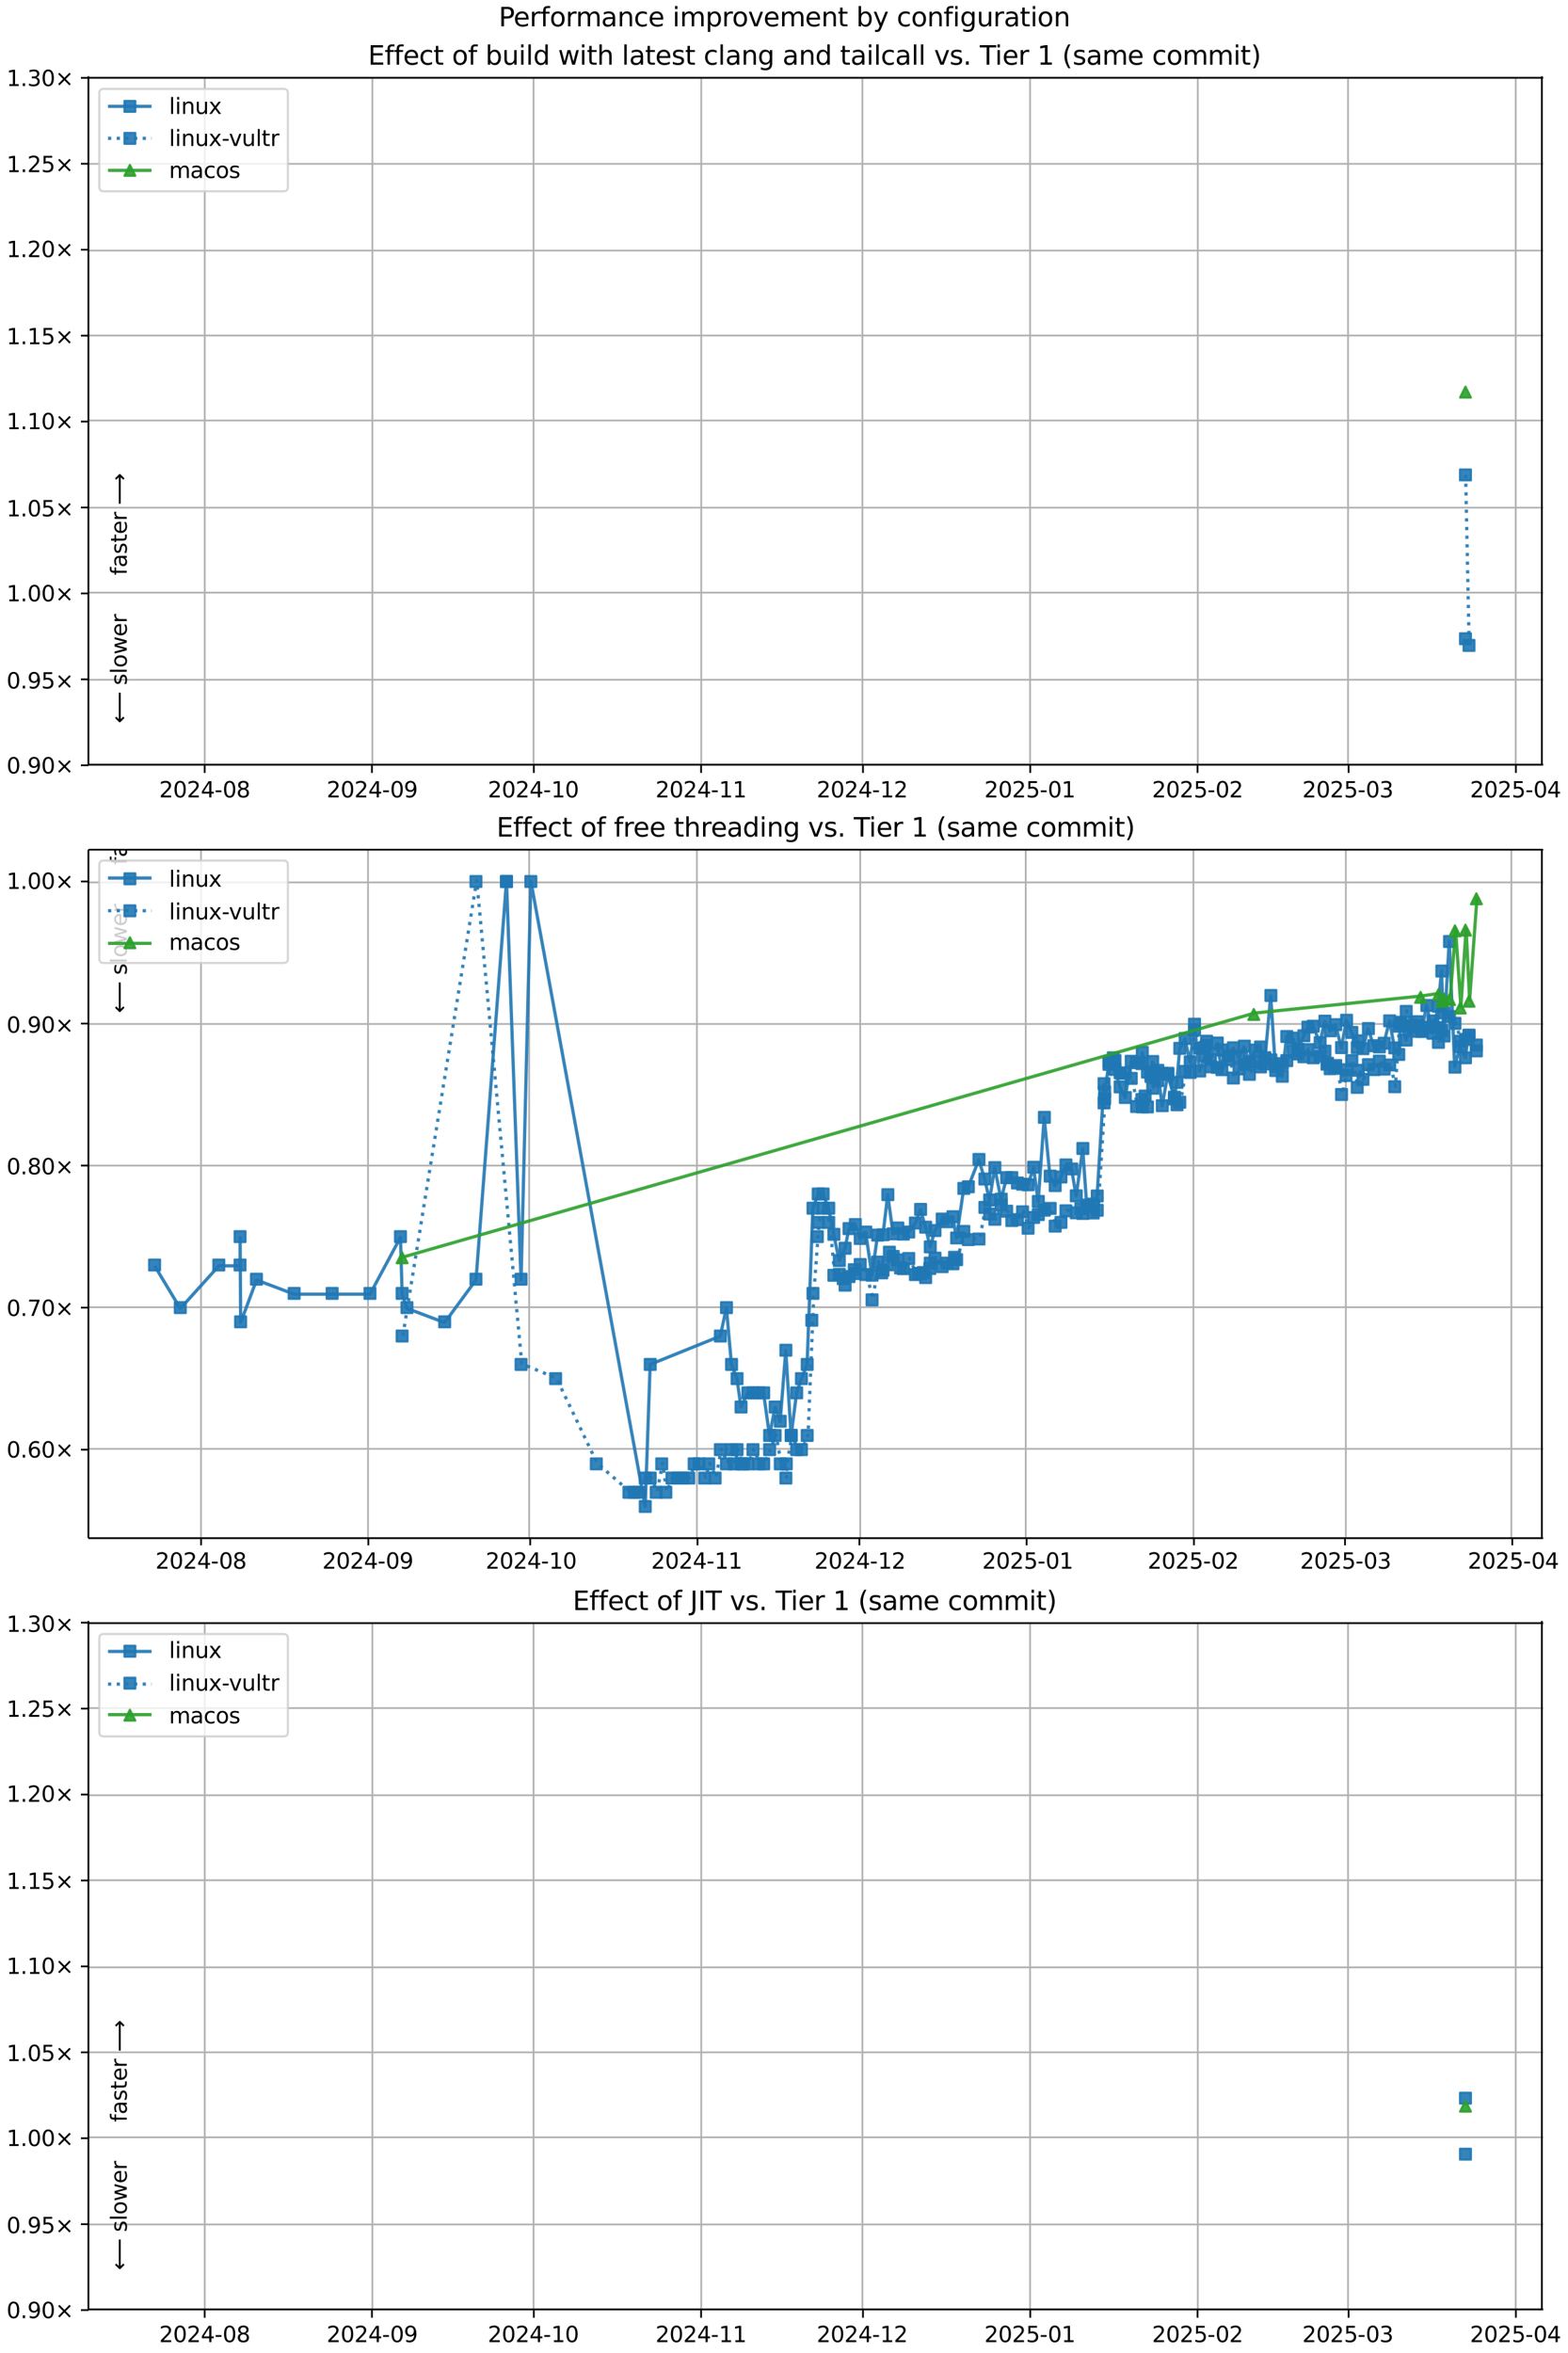 <?xml version="1.0" encoding="UTF-8"?>
<!DOCTYPE svg  PUBLIC '-//W3C//DTD SVG 1.1//EN'  'http://www.w3.org/Graphics/SVG/1.1/DTD/svg11.dtd'>
<svg width="720pt" height="1080pt" version="1.1" viewBox="0 0 720 1080" xmlns="http://www.w3.org/2000/svg" xmlns:xlink="http://www.w3.org/1999/xlink">
<defs>
<style type="text/css">*{stroke-linejoin: round; stroke-linecap: butt}</style>
</defs>
<path d="m0 1080h720v-1080h-720z" fill="#fff"/>
<path d="m40.6 351h668v-316h-668z" fill="#fff"/>
<path d="m94 351v-316" clip-path="url(#h)" fill="none" stroke="#b0b0b0" stroke-linecap="square" stroke-width=".8"/>
<defs>
<path id="f" d="m0 0v3.5" stroke="#000" stroke-width=".8"/>
</defs>
<use x="93.977" y="351.265" stroke="#000000" stroke-width=".8" xlink:href="#f"/>
<g transform="translate(73.1 366) scale(.1 -.1)">
<defs>
<path id="c" transform="scale(.016)" d="m1228 531h2203v-531h-2962v531q359 372 979 998 621 627 780 809 303 340 423 576 121 236 121 464 0 372-261 606-261 235-680 235-297 0-627-103-329-103-704-313v638q381 153 712 231 332 78 607 78 725 0 1156-363 431-362 431-968 0-288-108-546-107-257-392-607-78-91-497-524-418-433-1181-1211z"/>
<path id="b" transform="scale(.016)" d="m2034 4250q-487 0-733-480-245-479-245-1442 0-959 245-1439 246-480 733-480 491 0 736 480 246 480 246 1439 0 963-246 1442-245 480-736 480zm0 500q785 0 1199-621 414-620 414-1801 0-1178-414-1799-414-620-1199-620-784 0-1198 620-414 621-414 1799 0 1181 414 1801 414 621 1198 621z"/>
<path id="s" transform="scale(.016)" d="m2419 4116-1594-2491h1594v2491zm-166 550h794v-3041h666v-525h-666v-1100h-628v1100h-2106v609l1940 2957z"/>
<path id="e" transform="scale(.016)" d="m313 2009h1684v-512h-1684v512z"/>
<path id="ai" transform="scale(.016)" d="m2034 2216q-450 0-708-241-257-241-257-662 0-422 257-663 258-241 708-241t709 242q260 243 260 662 0 421-258 662-257 241-711 241zm-631 268q-406 100-633 378-226 279-226 679 0 559 398 884 399 325 1092 325 697 0 1094-325t397-884q0-400-227-679-226-278-629-378 456-106 710-416 255-309 255-755 0-679-414-1042-414-362-1186-362-771 0-1186 362-414 363-414 1042 0 446 256 755 257 310 713 416zm-231 997q0-362 226-565 227-203 636-203 407 0 636 203 230 203 230 565 0 363-230 566-229 203-636 203-409 0-636-203-226-203-226-566z"/>
</defs>
<use xlink:href="#c"/>
<use transform="translate(63.6)" xlink:href="#b"/>
<use transform="translate(127)" xlink:href="#c"/>
<use transform="translate(191)" xlink:href="#s"/>
<use transform="translate(254)" xlink:href="#e"/>
<use transform="translate(291)" xlink:href="#b"/>
<use transform="translate(354)" xlink:href="#ai"/>
</g>
<path d="m171 351v-316" clip-path="url(#h)" fill="none" stroke="#b0b0b0" stroke-linecap="square" stroke-width=".8"/>
<use x="170.787" y="351.265" stroke="#000000" stroke-width=".8" xlink:href="#f"/>
<g transform="translate(150 366) scale(.1 -.1)">
<defs>
<path id="ac" transform="scale(.016)" d="m703 97v575q238-113 481-172 244-59 479-59 625 0 954 420 330 420 377 1277-181-269-460-413-278-144-615-144-700 0-1108 423-408 424-408 1159 0 718 425 1152 425 435 1131 435 810 0 1236-621 427-620 427-1801 0-1103-524-1761-523-658-1407-658-238 0-482 47-243 47-506 141zm1256 1978q425 0 673 290 249 291 249 798 0 503-249 795-248 292-673 292t-673-292-248-795q0-507 248-798 248-290 673-290z"/>
</defs>
<use xlink:href="#c"/>
<use transform="translate(63.6)" xlink:href="#b"/>
<use transform="translate(127)" xlink:href="#c"/>
<use transform="translate(191)" xlink:href="#s"/>
<use transform="translate(254)" xlink:href="#e"/>
<use transform="translate(291)" xlink:href="#b"/>
<use transform="translate(354)" xlink:href="#ac"/>
</g>
<path d="m245 351v-316" clip-path="url(#h)" fill="none" stroke="#b0b0b0" stroke-linecap="square" stroke-width=".8"/>
<use x="245.12" y="351.265" stroke="#000000" stroke-width=".8" xlink:href="#f"/>
<g transform="translate(224 366) scale(.1 -.1)">
<defs>
<path id="d" transform="scale(.016)" d="m794 531h1031v3560l-1122-225v575l1116 225h631v-4135h1031v-531h-2687v531z"/>
</defs>
<use xlink:href="#c"/>
<use transform="translate(63.6)" xlink:href="#b"/>
<use transform="translate(127)" xlink:href="#c"/>
<use transform="translate(191)" xlink:href="#s"/>
<use transform="translate(254)" xlink:href="#e"/>
<use transform="translate(291)" xlink:href="#d"/>
<use transform="translate(354)" xlink:href="#b"/>
</g>
<path d="m322 351v-316" clip-path="url(#h)" fill="none" stroke="#b0b0b0" stroke-linecap="square" stroke-width=".8"/>
<use x="321.931" y="351.265" stroke="#000000" stroke-width=".8" xlink:href="#f"/>
<g transform="translate(301 366) scale(.1 -.1)">
<use xlink:href="#c"/>
<use transform="translate(63.6)" xlink:href="#b"/>
<use transform="translate(127)" xlink:href="#c"/>
<use transform="translate(191)" xlink:href="#s"/>
<use transform="translate(254)" xlink:href="#e"/>
<use transform="translate(291)" xlink:href="#d"/>
<use transform="translate(354)" xlink:href="#d"/>
</g>
<path d="m396 351v-316" clip-path="url(#h)" fill="none" stroke="#b0b0b0" stroke-linecap="square" stroke-width=".8"/>
<use x="396.264" y="351.265" stroke="#000000" stroke-width=".8" xlink:href="#f"/>
<g transform="translate(375 366) scale(.1 -.1)">
<use xlink:href="#c"/>
<use transform="translate(63.6)" xlink:href="#b"/>
<use transform="translate(127)" xlink:href="#c"/>
<use transform="translate(191)" xlink:href="#s"/>
<use transform="translate(254)" xlink:href="#e"/>
<use transform="translate(291)" xlink:href="#d"/>
<use transform="translate(354)" xlink:href="#c"/>
</g>
<path d="m473 351v-316" clip-path="url(#h)" fill="none" stroke="#b0b0b0" stroke-linecap="square" stroke-width=".8"/>
<use x="473.074" y="351.265" stroke="#000000" stroke-width=".8" xlink:href="#f"/>
<g transform="translate(452 366) scale(.1 -.1)">
<defs>
<path id="n" transform="scale(.016)" d="m691 4666h2478v-532h-1900v-1143q137 47 274 70 138 23 276 23 781 0 1237-428 457-428 457-1159 0-753-469-1171-469-417-1322-417-294 0-599 50-304 50-629 150v635q281-153 581-228t634-75q541 0 856 284 316 284 316 772 0 487-316 771-315 285-856 285-253 0-505-56-251-56-513-175v2344z"/>
</defs>
<use xlink:href="#c"/>
<use transform="translate(63.6)" xlink:href="#b"/>
<use transform="translate(127)" xlink:href="#c"/>
<use transform="translate(191)" xlink:href="#n"/>
<use transform="translate(254)" xlink:href="#e"/>
<use transform="translate(291)" xlink:href="#b"/>
<use transform="translate(354)" xlink:href="#d"/>
</g>
<path d="m550 351v-316" clip-path="url(#h)" fill="none" stroke="#b0b0b0" stroke-linecap="square" stroke-width=".8"/>
<use x="549.885" y="351.265" stroke="#000000" stroke-width=".8" xlink:href="#f"/>
<g transform="translate(529 366) scale(.1 -.1)">
<use xlink:href="#c"/>
<use transform="translate(63.6)" xlink:href="#b"/>
<use transform="translate(127)" xlink:href="#c"/>
<use transform="translate(191)" xlink:href="#n"/>
<use transform="translate(254)" xlink:href="#e"/>
<use transform="translate(291)" xlink:href="#b"/>
<use transform="translate(354)" xlink:href="#c"/>
</g>
<path d="m619 351v-316" clip-path="url(#h)" fill="none" stroke="#b0b0b0" stroke-linecap="square" stroke-width=".8"/>
<use x="619.262" y="351.265" stroke="#000000" stroke-width=".8" xlink:href="#f"/>
<g transform="translate(598 366) scale(.1 -.1)">
<defs>
<path id="af" transform="scale(.016)" d="m2597 2516q453-97 707-404 255-306 255-756 0-690-475-1069-475-378-1350-378-293 0-604 58t-642 174v609q262-153 574-231 313-78 654-78 593 0 904 234t311 681q0 413-289 645-289 233-804 233h-544v519h569q465 0 712 186t247 536q0 359-255 551-254 193-729 193-260 0-557-57-297-56-653-174v562q360 100 674 150t592 50q719 0 1137-327 419-326 419-882 0-388-222-655t-631-370z"/>
</defs>
<use xlink:href="#c"/>
<use transform="translate(63.6)" xlink:href="#b"/>
<use transform="translate(127)" xlink:href="#c"/>
<use transform="translate(191)" xlink:href="#n"/>
<use transform="translate(254)" xlink:href="#e"/>
<use transform="translate(291)" xlink:href="#b"/>
<use transform="translate(354)" xlink:href="#af"/>
</g>
<path d="m696 351v-316" clip-path="url(#h)" fill="none" stroke="#b0b0b0" stroke-linecap="square" stroke-width=".8"/>
<use x="696.072" y="351.265" stroke="#000000" stroke-width=".8" xlink:href="#f"/>
<g transform="translate(675 366) scale(.1 -.1)">
<use xlink:href="#c"/>
<use transform="translate(63.6)" xlink:href="#b"/>
<use transform="translate(127)" xlink:href="#c"/>
<use transform="translate(191)" xlink:href="#n"/>
<use transform="translate(254)" xlink:href="#e"/>
<use transform="translate(291)" xlink:href="#b"/>
<use transform="translate(354)" xlink:href="#s"/>
</g>
<path d="m40.6 351h668" clip-path="url(#h)" fill="none" stroke="#b0b0b0" stroke-linecap="square" stroke-width=".8"/>
<defs>
<path id="j" d="m0 0h-3.5" stroke="#000" stroke-width=".8"/>
</defs>
<use x="40.646" y="351.265" stroke="#000000" stroke-width=".8" xlink:href="#j"/>
<g transform="translate(3 355) scale(.1 -.1)">
<defs>
<path id="i" transform="scale(.016)" d="m684 794h660v-794h-660v794z"/>
<path id="k" transform="scale(.016)" d="m4488 3438-1429-1435 1429-1428-372-378-1435 1434-1434-1434-369 378 1425 1428-1425 1435 369 378 1434-1435 1435 1435 372-378z"/>
</defs>
<use xlink:href="#b"/>
<use transform="translate(63.6)" xlink:href="#i"/>
<use transform="translate(95.4)" xlink:href="#ac"/>
<use transform="translate(159)" xlink:href="#b"/>
<use transform="translate(223)" xlink:href="#k"/>
</g>
<path d="m40.6 312h668" clip-path="url(#h)" fill="none" stroke="#b0b0b0" stroke-linecap="square" stroke-width=".8"/>
<use x="40.646" y="311.823" stroke="#000000" stroke-width=".8" xlink:href="#j"/>
<g transform="translate(3 316) scale(.1 -.1)">
<use xlink:href="#b"/>
<use transform="translate(63.6)" xlink:href="#i"/>
<use transform="translate(95.4)" xlink:href="#ac"/>
<use transform="translate(159)" xlink:href="#n"/>
<use transform="translate(223)" xlink:href="#k"/>
</g>
<path d="m40.6 272h668" clip-path="url(#h)" fill="none" stroke="#b0b0b0" stroke-linecap="square" stroke-width=".8"/>
<use x="40.646" y="272.382" stroke="#000000" stroke-width=".8" xlink:href="#j"/>
<g transform="translate(3 276) scale(.1 -.1)">
<use xlink:href="#d"/>
<use transform="translate(63.6)" xlink:href="#i"/>
<use transform="translate(95.4)" xlink:href="#b"/>
<use transform="translate(159)" xlink:href="#b"/>
<use transform="translate(223)" xlink:href="#k"/>
</g>
<path d="m40.6 233h668" clip-path="url(#h)" fill="none" stroke="#b0b0b0" stroke-linecap="square" stroke-width=".8"/>
<use x="40.646" y="232.94" stroke="#000000" stroke-width=".8" xlink:href="#j"/>
<g transform="translate(3 237) scale(.1 -.1)">
<use xlink:href="#d"/>
<use transform="translate(63.6)" xlink:href="#i"/>
<use transform="translate(95.4)" xlink:href="#b"/>
<use transform="translate(159)" xlink:href="#n"/>
<use transform="translate(223)" xlink:href="#k"/>
</g>
<path d="m40.6 193h668" clip-path="url(#h)" fill="none" stroke="#b0b0b0" stroke-linecap="square" stroke-width=".8"/>
<use x="40.646" y="193.499" stroke="#000000" stroke-width=".8" xlink:href="#j"/>
<g transform="translate(3 197) scale(.1 -.1)">
<use xlink:href="#d"/>
<use transform="translate(63.6)" xlink:href="#i"/>
<use transform="translate(95.4)" xlink:href="#d"/>
<use transform="translate(159)" xlink:href="#b"/>
<use transform="translate(223)" xlink:href="#k"/>
</g>
<path d="m40.6 154h668" clip-path="url(#h)" fill="none" stroke="#b0b0b0" stroke-linecap="square" stroke-width=".8"/>
<use x="40.646" y="154.057" stroke="#000000" stroke-width=".8" xlink:href="#j"/>
<g transform="translate(3 158) scale(.1 -.1)">
<use xlink:href="#d"/>
<use transform="translate(63.6)" xlink:href="#i"/>
<use transform="translate(95.4)" xlink:href="#d"/>
<use transform="translate(159)" xlink:href="#n"/>
<use transform="translate(223)" xlink:href="#k"/>
</g>
<path d="m40.6 115h668" clip-path="url(#h)" fill="none" stroke="#b0b0b0" stroke-linecap="square" stroke-width=".8"/>
<use x="40.646" y="114.616" stroke="#000000" stroke-width=".8" xlink:href="#j"/>
<g transform="translate(3 118) scale(.1 -.1)">
<use xlink:href="#d"/>
<use transform="translate(63.6)" xlink:href="#i"/>
<use transform="translate(95.4)" xlink:href="#c"/>
<use transform="translate(159)" xlink:href="#b"/>
<use transform="translate(223)" xlink:href="#k"/>
</g>
<path d="m40.6 75.2h668" clip-path="url(#h)" fill="none" stroke="#b0b0b0" stroke-linecap="square" stroke-width=".8"/>
<use x="40.646" y="75.174" stroke="#000000" stroke-width=".8" xlink:href="#j"/>
<g transform="translate(3 79) scale(.1 -.1)">
<use xlink:href="#d"/>
<use transform="translate(63.6)" xlink:href="#i"/>
<use transform="translate(95.4)" xlink:href="#c"/>
<use transform="translate(159)" xlink:href="#n"/>
<use transform="translate(223)" xlink:href="#k"/>
</g>
<path d="m40.6 35.7h668" clip-path="url(#h)" fill="none" stroke="#b0b0b0" stroke-linecap="square" stroke-width=".8"/>
<use x="40.646" y="35.733" stroke="#000000" stroke-width=".8" xlink:href="#j"/>
<g transform="translate(3 39.5) scale(.1 -.1)">
<use xlink:href="#d"/>
<use transform="translate(63.6)" xlink:href="#i"/>
<use transform="translate(95.4)" xlink:href="#af"/>
<use transform="translate(159)" xlink:href="#b"/>
<use transform="translate(223)" xlink:href="#k"/>
</g>
<path d="m673 293" clip-path="url(#h)" fill="none" stroke="#1f77b4" stroke-linecap="square" stroke-opacity=".9" stroke-width="1.5"/>
<defs>
<path id="a" d="m-2.5 2.5h5v-5h-5z" stroke="#1f77b4" stroke-opacity=".9"/>
</defs>
<g clip-path="url(#h)">
<use x="672.921" y="293.173" fill="#1f77b4" fill-opacity=".9" stroke="#1f77b4" stroke-opacity=".9" xlink:href="#a"/>
</g>
<g stroke="#1f77b4" stroke-opacity=".9">
<path d="m673 218 1.62 78.3" clip-path="url(#h)" fill="none" stroke-dasharray="1.5,2.475" stroke-width="1.5"/>
<g clip-path="url(#h)" fill="#1f77b4" fill-opacity=".9">
<use x="672.921" y="217.973" xlink:href="#a"/>
<use x="674.54" y="296.237" xlink:href="#a"/>
</g>
</g>
<path d="m673 180" clip-path="url(#h)" fill="none" stroke="#2ca02c" stroke-linecap="square" stroke-opacity=".9" stroke-width="1.5"/>
<defs>
<path id="t" d="m0-2.5-2.5 5h5z" stroke="#2ca02c" stroke-opacity=".9"/>
</defs>
<g clip-path="url(#h)">
<use x="672.921" y="179.969" fill="#2ca02c" fill-opacity=".9" stroke="#2ca02c" stroke-opacity=".9" xlink:href="#t"/>
</g>
<path d="m40.6 351v-316" fill="none" stroke="#000" stroke-linecap="square" stroke-width=".8"/>
<path d="m708 351v-316" fill="none" stroke="#000" stroke-linecap="square" stroke-width=".8"/>
<path d="m40.6 351h668" fill="none" stroke="#000" stroke-linecap="square" stroke-width=".8"/>
<path d="m40.6 35.7h668" fill="none" stroke="#000" stroke-linecap="square" stroke-width=".8"/>
<g clip-path="url(#h)">
<g transform="translate(58.2 264) rotate(-90) scale(.1 -.1)">
<defs>
<path id="y" transform="scale(.016)" d="m2375 4863v-479h-550q-309 0-430-125-120-125-120-450v-309h947v-447h-947v-3053h-578v3053h-550v447h550v244q0 584 272 851 272 268 862 268h544z"/>
<path id="u" transform="scale(.016)" d="m2194 1759q-697 0-966-159t-269-544q0-306 202-486 202-179 548-179 479 0 768 339t289 901v128h-572zm1147 238v-2e3h-575v531q-197-318-491-470t-719-152q-537 0-855 302-317 302-317 808 0 590 395 890 396 300 1180 300h807v57q0 397-261 614t-733 217q-300 0-585-72-284-72-546-216v532q315 122 612 182 297 61 578 61 760 0 1135-394 375-393 375-1193z"/>
<path id="v" transform="scale(.016)" d="m2834 3397v-544q-243 125-506 187-262 63-544 63-428 0-642-131t-214-394q0-200 153-314t616-217l197-44q612-131 870-370t258-667q0-488-386-773-386-284-1061-284-281 0-586 55t-642 164v594q319-166 628-249 309-82 613-82 406 0 624 139 219 139 219 392 0 234-158 359-157 125-692 241l-200 47q-534 112-772 345-237 233-237 639 0 494 350 762 350 269 994 269 318 0 599-47 282-46 519-140z"/>
<path id="o" transform="scale(.016)" d="m1172 4494v-994h1184v-447h-1184v-1900q0-428 117-550t477-122h590v-481h-590q-666 0-919 248-253 249-253 905v1900h-422v447h422v994h578z"/>
<path id="l" transform="scale(.016)" d="m3597 1894v-281h-2644q38-594 358-905t892-311q331 0 642 81t618 244v-544q-310-131-635-200t-659-69q-838 0-1327 487-489 488-489 1320 0 859 464 1363 464 505 1252 505 706 0 1117-455 411-454 411-1235zm-575 169q-6 471-264 752-258 282-683 282-481 0-770-272t-333-766l2050 4z"/>
<path id="q" transform="scale(.016)" d="m2631 2963q-97 56-211 82-114 27-251 27-488 0-749-317t-261-911v-1844h-578v3500h578v-544q182 319 472 473 291 155 707 155 59 0 131-8 72-7 159-23l3-590z"/>
<path id="ao" transform="scale(.016)" d="m8863 2147v-281l-1229-1228-375 375 729 728h-7622v531h7622l-729 728 375 375 1229-1228z"/>
</defs>
<use xlink:href="#y"/>
<use transform="translate(35.2)" xlink:href="#u"/>
<use transform="translate(96.5)" xlink:href="#v"/>
<use transform="translate(149)" xlink:href="#o"/>
<use transform="translate(188)" xlink:href="#l"/>
<use transform="translate(249)" xlink:href="#q"/>
<use transform="translate(290)" xlink:href="#DejaVuSans-20"/>
<use transform="translate(322)" xlink:href="#ao"/>
</g>
</g>
<g clip-path="url(#h)">
<g transform="translate(58.2 332) rotate(-90) scale(.1 -.1)">
<defs>
<path id="ap" transform="scale(.016)" d="m313 1866v281l1228 1228 375-375-728-728h7621v-531h-7621l728-728-375-375-1228 1228z"/>
<path id="r" transform="scale(.016)" d="m603 4863h575v-4863h-575v4863z"/>
<path id="w" transform="scale(.016)" d="m1959 3097q-462 0-731-361t-269-989 267-989q268-361 733-361 460 0 728 362 269 363 269 988 0 622-269 986-268 364-728 364zm0 487q750 0 1178-488 429-487 429-1349 0-859-429-1349-428-489-1178-489-753 0-1180 489-426 490-426 1349 0 862 426 1349 427 488 1180 488z"/>
<path id="ag" transform="scale(.016)" d="m269 3500h575l719-2731 715 2731h678l719-2731 716 2731h575l-916-3500h-678l-753 2869-756-2869h-679l-915 3500z"/>
</defs>
<use xlink:href="#ap"/>
<use transform="translate(143)" xlink:href="#DejaVuSans-20"/>
<use transform="translate(175)" xlink:href="#v"/>
<use transform="translate(227)" xlink:href="#r"/>
<use transform="translate(255)" xlink:href="#w"/>
<use transform="translate(316)" xlink:href="#ag"/>
<use transform="translate(398)" xlink:href="#l"/>
<use transform="translate(460)" xlink:href="#q"/>
</g>
</g>
<g transform="translate(169 29.7) scale(.12 -.12)">
<defs>
<path id="al" transform="scale(.016)" d="m628 4666h2950v-532h-2319v-1381h2222v-531h-2222v-1691h2375v-531h-3006v4666z"/>
<path id="aa" transform="scale(.016)" d="m3122 3366v-538q-244 135-489 202t-495 67q-560 0-870-355-309-354-309-995t309-996q310-354 870-354 250 0 495 67t489 202v-532q-241-112-499-168-257-57-548-57-791 0-1257 497-465 497-465 1341 0 856 470 1346 471 491 1290 491 265 0 518-55 253-54 491-163z"/>
<path id="ar" transform="scale(.016)" d="m3116 1747q0 634-261 995t-717 361q-457 0-718-361t-261-995 261-995 718-361q456 0 717 361t261 995zm-1957 1222q182 312 458 463 277 152 661 152 638 0 1036-506 399-506 399-1331t-399-1332q-398-506-1036-506-384 0-661 152-276 152-458 464v-525h-578v4863h578v-1894z"/>
<path id="ab" transform="scale(.016)" d="m544 1381v2119h575v-2097q0-497 193-746 194-248 582-248 465 0 735 297 271 297 271 810v1984h575v-3500h-575v538q-209-319-486-474-276-155-642-155-603 0-916 375-312 375-312 1097zm1447 2203z"/>
<path id="p" transform="scale(.016)" d="m603 3500h575v-3500h-575v3500zm0 1363h575v-729h-575v729z"/>
<path id="ak" transform="scale(.016)" d="m2906 2969v1894h575v-4863h-575v525q-181-312-458-464-276-152-664-152-634 0-1033 506-398 507-398 1332t398 1331q399 506 1033 506 388 0 664-152 277-151 458-463zm-1959-1222q0-634 261-995t717-361 718 361q263 361 263 995t-263 995q-262 361-718 361t-717-361-261-995z"/>
<path id="aq" transform="scale(.016)" d="m3513 2113v-2113h-575v2094q0 497-194 743-194 247-581 247-466 0-735-297-269-296-269-809v-1978h-578v4863h578v-1907q207 316 486 472 280 156 646 156 603 0 912-373 310-373 310-1098z"/>
<path id="z" transform="scale(.016)" d="m3513 2113v-2113h-575v2094q0 497-194 743-194 247-581 247-466 0-735-297-269-296-269-809v-1978h-578v3500h578v-544q207 316 486 472 280 156 646 156 603 0 912-373 310-373 310-1098z"/>
<path id="aj" transform="scale(.016)" d="m2906 1791q0 625-258 968-257 344-723 344-462 0-720-344-258-343-258-968 0-622 258-966t720-344q466 0 723 344 258 344 258 966zm575-1357q0-893-397-1329-396-436-1215-436-303 0-572 45t-522 139v559q253-137 500-202 247-66 503-66 566 0 847 295t281 892v285q-178-310-456-463t-666-153q-643 0-1037 490-394 491-394 1301 0 812 394 1302 394 491 1037 491 388 0 666-153t456-462v531h575v-3066z"/>
<path id="ad" transform="scale(.016)" d="m191 3500h609l1094-2937 1094 2937h609l-1313-3500h-781l-1312 3500z"/>
<path id="ah" transform="scale(.016)" d="m-19 4666h3947v-532h-1656v-4134h-634v4134h-1657v532z"/>
<path id="an" transform="scale(.016)" d="m1984 4856q-418-718-622-1422-203-703-203-1425 0-721 205-1429t620-1424h-500q-468 735-701 1444t-233 1409q0 697 231 1403 232 707 703 1444h500z"/>
<path id="x" transform="scale(.016)" d="m3328 2828q216 388 516 572t706 184q547 0 844-383 297-382 297-1088v-2113h-578v2094q0 503-179 746-178 244-543 244-447 0-707-297-259-296-259-809v-1978h-578v2094q0 506-178 748t-550 242q-441 0-701-298-259-298-259-808v-1978h-578v3500h578v-544q197 322 472 475t653 153q382 0 649-194 267-193 395-562z"/>
<path id="am" transform="scale(.016)" d="m513 4856h500q468-737 701-1444 233-706 233-1403 0-700-233-1409t-701-1444h-500q415 716 620 1424t205 1429q0 722-205 1425-205 704-620 1422z"/>
</defs>
<use xlink:href="#al"/>
<use transform="translate(63.2)" xlink:href="#y"/>
<use transform="translate(98.4)" xlink:href="#y"/>
<use transform="translate(134)" xlink:href="#l"/>
<use transform="translate(195)" xlink:href="#aa"/>
<use transform="translate(250)" xlink:href="#o"/>
<use transform="translate(289)" xlink:href="#DejaVuSans-20"/>
<use transform="translate(321)" xlink:href="#w"/>
<use transform="translate(382)" xlink:href="#y"/>
<use transform="translate(417)" xlink:href="#DejaVuSans-20"/>
<use transform="translate(449)" xlink:href="#ar"/>
<use transform="translate(513)" xlink:href="#ab"/>
<use transform="translate(576)" xlink:href="#p"/>
<use transform="translate(604)" xlink:href="#r"/>
<use transform="translate(632)" xlink:href="#ak"/>
<use transform="translate(695)" xlink:href="#DejaVuSans-20"/>
<use transform="translate(727)" xlink:href="#ag"/>
<use transform="translate(809)" xlink:href="#p"/>
<use transform="translate(837)" xlink:href="#o"/>
<use transform="translate(876)" xlink:href="#aq"/>
<use transform="translate(939)" xlink:href="#DejaVuSans-20"/>
<use transform="translate(971)" xlink:href="#r"/>
<use transform="translate(999)" xlink:href="#u"/>
<use transform="translate(1060)" xlink:href="#o"/>
<use transform="translate(1099)" xlink:href="#l"/>
<use transform="translate(1161)" xlink:href="#v"/>
<use transform="translate(1213)" xlink:href="#o"/>
<use transform="translate(1252)" xlink:href="#DejaVuSans-20"/>
<use transform="translate(1284)" xlink:href="#aa"/>
<use transform="translate(1339)" xlink:href="#r"/>
<use transform="translate(1367)" xlink:href="#u"/>
<use transform="translate(1428)" xlink:href="#z"/>
<use transform="translate(1491)" xlink:href="#aj"/>
<use transform="translate(1555)" xlink:href="#DejaVuSans-20"/>
<use transform="translate(1586)" xlink:href="#u"/>
<use transform="translate(1648)" xlink:href="#z"/>
<use transform="translate(1711)" xlink:href="#ak"/>
<use transform="translate(1775)" xlink:href="#DejaVuSans-20"/>
<use transform="translate(1806)" xlink:href="#o"/>
<use transform="translate(1846)" xlink:href="#u"/>
<use transform="translate(1907)" xlink:href="#p"/>
<use transform="translate(1935)" xlink:href="#r"/>
<use transform="translate(1962)" xlink:href="#aa"/>
<use transform="translate(2017)" xlink:href="#u"/>
<use transform="translate(2079)" xlink:href="#r"/>
<use transform="translate(2106)" xlink:href="#r"/>
<use transform="translate(2134)" xlink:href="#DejaVuSans-20"/>
<use transform="translate(2166)" xlink:href="#ad"/>
<use transform="translate(2225)" xlink:href="#v"/>
<use transform="translate(2277)" xlink:href="#i"/>
<use transform="translate(2309)" xlink:href="#DejaVuSans-20"/>
<use transform="translate(2341)" xlink:href="#ah"/>
<use transform="translate(2399)" xlink:href="#p"/>
<use transform="translate(2427)" xlink:href="#l"/>
<use transform="translate(2488)" xlink:href="#q"/>
<use transform="translate(2529)" xlink:href="#DejaVuSans-20"/>
<use transform="translate(2561)" xlink:href="#d"/>
<use transform="translate(2625)" xlink:href="#DejaVuSans-20"/>
<use transform="translate(2656)" xlink:href="#an"/>
<use transform="translate(2696)" xlink:href="#v"/>
<use transform="translate(2748)" xlink:href="#u"/>
<use transform="translate(2809)" xlink:href="#x"/>
<use transform="translate(2906)" xlink:href="#l"/>
<use transform="translate(2968)" xlink:href="#DejaVuSans-20"/>
<use transform="translate(3e3)" xlink:href="#aa"/>
<use transform="translate(3055)" xlink:href="#w"/>
<use transform="translate(3116)" xlink:href="#x"/>
<use transform="translate(3213)" xlink:href="#x"/>
<use transform="translate(3311)" xlink:href="#p"/>
<use transform="translate(3338)" xlink:href="#o"/>
<use transform="translate(3378)" xlink:href="#am"/>
</g>
<path d="m47.6 87.8h82.6q2 0 2-2v-43q0-2-2-2h-82.6q-2 0-2 2v43q0 2 2 2z" fill="#fff" opacity=".8" stroke="#ccc"/>
<path d="m49.6 48.8h10 10" fill="none" stroke="#1f77b4" stroke-linecap="square" stroke-opacity=".9" stroke-width="1.5"/>
<use x="59.646" y="48.831" fill="#1f77b4" fill-opacity=".9" stroke="#1f77b4" stroke-opacity=".9" xlink:href="#a"/>
<g transform="translate(77.6 52.3) scale(.1 -.1)">
<defs>
<path id="ae" transform="scale(.016)" d="m3513 3500-1266-1703 1331-1797h-678l-1019 1375-1018-1375h-679l1360 1831-1244 1669h678l928-1247 928 1247h679z"/>
</defs>
<use xlink:href="#r"/>
<use transform="translate(27.8)" xlink:href="#p"/>
<use transform="translate(55.6)" xlink:href="#z"/>
<use transform="translate(119)" xlink:href="#ab"/>
<use transform="translate(182)" xlink:href="#ae"/>
</g>
<path d="m49.6 63.5h10 10" fill="none" stroke="#1f77b4" stroke-dasharray="1.5,2.475" stroke-opacity=".9" stroke-width="1.5"/>
<use x="59.646" y="63.509" fill="#1f77b4" fill-opacity=".9" stroke="#1f77b4" stroke-opacity=".9" xlink:href="#a"/>
<g transform="translate(77.6 67) scale(.1 -.1)">
<use xlink:href="#r"/>
<use transform="translate(27.8)" xlink:href="#p"/>
<use transform="translate(55.6)" xlink:href="#z"/>
<use transform="translate(119)" xlink:href="#ab"/>
<use transform="translate(182)" xlink:href="#ae"/>
<use transform="translate(242)" xlink:href="#e"/>
<use transform="translate(275)" xlink:href="#ad"/>
<use transform="translate(334)" xlink:href="#ab"/>
<use transform="translate(398)" xlink:href="#r"/>
<use transform="translate(425)" xlink:href="#o"/>
<use transform="translate(465)" xlink:href="#q"/>
</g>
<path d="m49.6 78.2h10 10" fill="none" stroke="#2ca02c" stroke-linecap="square" stroke-opacity=".9" stroke-width="1.5"/>
<use x="59.646" y="78.187" fill="#2ca02c" fill-opacity=".9" stroke="#2ca02c" stroke-opacity=".9" xlink:href="#t"/>
<g transform="translate(77.6 81.7) scale(.1 -.1)">
<use xlink:href="#x"/>
<use transform="translate(97.4)" xlink:href="#u"/>
<use transform="translate(159)" xlink:href="#aa"/>
<use transform="translate(214)" xlink:href="#w"/>
<use transform="translate(275)" xlink:href="#v"/>
</g>
<path d="m40.6 706h668v-316h-668z" fill="#fff"/>
<path d="m92.3 706v-316" clip-path="url(#m)" fill="none" stroke="#b0b0b0" stroke-linecap="square" stroke-width=".8"/>
<use x="92.325" y="705.793" stroke="#000000" stroke-width=".8" xlink:href="#f"/>
<g transform="translate(71.4 720) scale(.1 -.1)">
<use xlink:href="#c"/>
<use transform="translate(63.6)" xlink:href="#b"/>
<use transform="translate(127)" xlink:href="#c"/>
<use transform="translate(191)" xlink:href="#s"/>
<use transform="translate(254)" xlink:href="#e"/>
<use transform="translate(291)" xlink:href="#b"/>
<use transform="translate(354)" xlink:href="#ai"/>
</g>
<path d="m169 706v-316" clip-path="url(#m)" fill="none" stroke="#b0b0b0" stroke-linecap="square" stroke-width=".8"/>
<use x="169.136" y="705.793" stroke="#000000" stroke-width=".8" xlink:href="#f"/>
<g transform="translate(148 720) scale(.1 -.1)">
<use xlink:href="#c"/>
<use transform="translate(63.6)" xlink:href="#b"/>
<use transform="translate(127)" xlink:href="#c"/>
<use transform="translate(191)" xlink:href="#s"/>
<use transform="translate(254)" xlink:href="#e"/>
<use transform="translate(291)" xlink:href="#b"/>
<use transform="translate(354)" xlink:href="#ac"/>
</g>
<path d="m243 706v-316" clip-path="url(#m)" fill="none" stroke="#b0b0b0" stroke-linecap="square" stroke-width=".8"/>
<use x="243.468" y="705.793" stroke="#000000" stroke-width=".8" xlink:href="#f"/>
<g transform="translate(223 720) scale(.1 -.1)">
<use xlink:href="#c"/>
<use transform="translate(63.6)" xlink:href="#b"/>
<use transform="translate(127)" xlink:href="#c"/>
<use transform="translate(191)" xlink:href="#s"/>
<use transform="translate(254)" xlink:href="#e"/>
<use transform="translate(291)" xlink:href="#d"/>
<use transform="translate(354)" xlink:href="#b"/>
</g>
<path d="m320 706v-316" clip-path="url(#m)" fill="none" stroke="#b0b0b0" stroke-linecap="square" stroke-width=".8"/>
<use x="320.279" y="705.793" stroke="#000000" stroke-width=".8" xlink:href="#f"/>
<g transform="translate(299 720) scale(.1 -.1)">
<use xlink:href="#c"/>
<use transform="translate(63.6)" xlink:href="#b"/>
<use transform="translate(127)" xlink:href="#c"/>
<use transform="translate(191)" xlink:href="#s"/>
<use transform="translate(254)" xlink:href="#e"/>
<use transform="translate(291)" xlink:href="#d"/>
<use transform="translate(354)" xlink:href="#d"/>
</g>
<path d="m395 706v-316" clip-path="url(#m)" fill="none" stroke="#b0b0b0" stroke-linecap="square" stroke-width=".8"/>
<use x="394.612" y="705.793" stroke="#000000" stroke-width=".8" xlink:href="#f"/>
<g transform="translate(374 720) scale(.1 -.1)">
<use xlink:href="#c"/>
<use transform="translate(63.6)" xlink:href="#b"/>
<use transform="translate(127)" xlink:href="#c"/>
<use transform="translate(191)" xlink:href="#s"/>
<use transform="translate(254)" xlink:href="#e"/>
<use transform="translate(291)" xlink:href="#d"/>
<use transform="translate(354)" xlink:href="#c"/>
</g>
<path d="m471 706v-316" clip-path="url(#m)" fill="none" stroke="#b0b0b0" stroke-linecap="square" stroke-width=".8"/>
<use x="471.422" y="705.793" stroke="#000000" stroke-width=".8" xlink:href="#f"/>
<g transform="translate(451 720) scale(.1 -.1)">
<use xlink:href="#c"/>
<use transform="translate(63.6)" xlink:href="#b"/>
<use transform="translate(127)" xlink:href="#c"/>
<use transform="translate(191)" xlink:href="#n"/>
<use transform="translate(254)" xlink:href="#e"/>
<use transform="translate(291)" xlink:href="#b"/>
<use transform="translate(354)" xlink:href="#d"/>
</g>
<path d="m548 706v-316" clip-path="url(#m)" fill="none" stroke="#b0b0b0" stroke-linecap="square" stroke-width=".8"/>
<use x="548.233" y="705.793" stroke="#000000" stroke-width=".8" xlink:href="#f"/>
<g transform="translate(527 720) scale(.1 -.1)">
<use xlink:href="#c"/>
<use transform="translate(63.6)" xlink:href="#b"/>
<use transform="translate(127)" xlink:href="#c"/>
<use transform="translate(191)" xlink:href="#n"/>
<use transform="translate(254)" xlink:href="#e"/>
<use transform="translate(291)" xlink:href="#b"/>
<use transform="translate(354)" xlink:href="#c"/>
</g>
<path d="m618 706v-316" clip-path="url(#m)" fill="none" stroke="#b0b0b0" stroke-linecap="square" stroke-width=".8"/>
<use x="617.61" y="705.793" stroke="#000000" stroke-width=".8" xlink:href="#f"/>
<g transform="translate(597 720) scale(.1 -.1)">
<use xlink:href="#c"/>
<use transform="translate(63.6)" xlink:href="#b"/>
<use transform="translate(127)" xlink:href="#c"/>
<use transform="translate(191)" xlink:href="#n"/>
<use transform="translate(254)" xlink:href="#e"/>
<use transform="translate(291)" xlink:href="#b"/>
<use transform="translate(354)" xlink:href="#af"/>
</g>
<path d="m694 706v-316" clip-path="url(#m)" fill="none" stroke="#b0b0b0" stroke-linecap="square" stroke-width=".8"/>
<use x="694.421" y="705.793" stroke="#000000" stroke-width=".8" xlink:href="#f"/>
<g transform="translate(674 720) scale(.1 -.1)">
<use xlink:href="#c"/>
<use transform="translate(63.6)" xlink:href="#b"/>
<use transform="translate(127)" xlink:href="#c"/>
<use transform="translate(191)" xlink:href="#n"/>
<use transform="translate(254)" xlink:href="#e"/>
<use transform="translate(291)" xlink:href="#b"/>
<use transform="translate(354)" xlink:href="#s"/>
</g>
<path d="m40.6 665h668" clip-path="url(#m)" fill="none" stroke="#b0b0b0" stroke-linecap="square" stroke-width=".8"/>
<use x="40.646" y="665.374" stroke="#000000" stroke-width=".8" xlink:href="#j"/>
<g transform="translate(3 669) scale(.1 -.1)">
<defs>
<path id="ay" transform="scale(.016)" d="m2113 2584q-425 0-674-291-248-290-248-796 0-503 248-796 249-292 674-292t673 292q248 293 248 796 0 506-248 796-248 291-673 291zm1253 1979v-575q-238 112-480 171-242 60-480 60-625 0-955-422-329-422-376-1275 184 272 462 417 279 145 613 145 703 0 1111-427 408-426 408-1160 0-719-425-1154-425-434-1131-434-810 0-1238 620-428 621-428 1799 0 1106 525 1764t1409 658q238 0 480-47t505-140z"/>
</defs>
<use xlink:href="#b"/>
<use transform="translate(63.6)" xlink:href="#i"/>
<use transform="translate(95.4)" xlink:href="#ay"/>
<use transform="translate(159)" xlink:href="#b"/>
<use transform="translate(223)" xlink:href="#k"/>
</g>
<path d="m40.6 600h668" clip-path="url(#m)" fill="none" stroke="#b0b0b0" stroke-linecap="square" stroke-width=".8"/>
<use x="40.646" y="600.181" stroke="#000000" stroke-width=".8" xlink:href="#j"/>
<g transform="translate(3 604) scale(.1 -.1)">
<defs>
<path id="ax" transform="scale(.016)" d="m525 4666h3e3v-269l-1694-4397h-659l1594 4134h-2241v532z"/>
</defs>
<use xlink:href="#b"/>
<use transform="translate(63.6)" xlink:href="#i"/>
<use transform="translate(95.4)" xlink:href="#ax"/>
<use transform="translate(159)" xlink:href="#b"/>
<use transform="translate(223)" xlink:href="#k"/>
</g>
<path d="m40.6 535h668" clip-path="url(#m)" fill="none" stroke="#b0b0b0" stroke-linecap="square" stroke-width=".8"/>
<use x="40.646" y="534.989" stroke="#000000" stroke-width=".8" xlink:href="#j"/>
<g transform="translate(3 539) scale(.1 -.1)">
<use xlink:href="#b"/>
<use transform="translate(63.6)" xlink:href="#i"/>
<use transform="translate(95.4)" xlink:href="#ai"/>
<use transform="translate(159)" xlink:href="#b"/>
<use transform="translate(223)" xlink:href="#k"/>
</g>
<path d="m40.6 470h668" clip-path="url(#m)" fill="none" stroke="#b0b0b0" stroke-linecap="square" stroke-width=".8"/>
<use x="40.646" y="469.796" stroke="#000000" stroke-width=".8" xlink:href="#j"/>
<g transform="translate(3 474) scale(.1 -.1)">
<use xlink:href="#b"/>
<use transform="translate(63.6)" xlink:href="#i"/>
<use transform="translate(95.4)" xlink:href="#ac"/>
<use transform="translate(159)" xlink:href="#b"/>
<use transform="translate(223)" xlink:href="#k"/>
</g>
<path d="m40.6 405h668" clip-path="url(#m)" fill="none" stroke="#b0b0b0" stroke-linecap="square" stroke-width=".8"/>
<use x="40.646" y="404.603" stroke="#000000" stroke-width=".8" xlink:href="#j"/>
<g transform="translate(3 408) scale(.1 -.1)">
<use xlink:href="#d"/>
<use transform="translate(63.6)" xlink:href="#i"/>
<use transform="translate(95.4)" xlink:href="#b"/>
<use transform="translate(159)" xlink:href="#b"/>
<use transform="translate(223)" xlink:href="#k"/>
</g>
<g stroke="#1f77b4" stroke-opacity=".9">
<path d="m71 581 11.8 19.6 17.7-19.6h9.75l0.016-13 0.236 39.1 7.29-19.6 17.3 6.52h34.8l14-26.1 0.763 26.1 2.22 6.52 17.3 6.52 14.4-19.6 14-183 6.69 183 4.5-183 52.5 287 2.28-65.2 32.2-13 2.8-13 2.34 26.1 2.53 6.52 1.83 13 3.12-6.52h7.26l2.72 19.6 2.54-13 2.35 6.52 2.58-32.6 2.44 39.1 2.53-19.6 2.18-6.52 2.64-6.52 2.65-71.7 2.42-6.52h2.23l2.58 6.52 2.36 12 2.5 12 2.66-5.64 1.81-9.02 2.89-1.85 2.23 6.39 2.56-2.96 2.89 19.8 2.56-18.4 2.49-0.156 2.19-18.4 2.48 18 2.1-2.7 2.56 2.82 2.45-0.967 3.06-4.12 2.39-6.26 2.32 8.16 2.11 9.04 2.18-7.51 3.29-5.26 2.24 1.24 2.71-2.32 1.68 9.75 3.31-22.7 2.07-0.757 4.89-12.5 2.71 8.98 2.19 9.62 2.4-14.9 2.91 14.5 2.5-9.86 2.37-0.033 2.58 2.47 2.35 0.585 2.53 0.266 2.56-8.06 2.15 15.7 2.76-38.6 2.67 27 2.31 4.34 2.65-3.93 2.28-5.53 2.68 1.86 2.08 12.3 3.02-21.7 1.9 26.8 2.86-1.29 1.84-3.74 3.13-51.5 0.261 3.72 2-12.6 2.76 2.35 2.35 7.99 2.39 4.87 2.71-16.6 2.46 0.657 2.43 0.428 0.196-5.2 2.37 9.08 1.61 1.04 0.788-5.89 2.37 4.05 2.04 16.2 2.55-14.4 3.02 10.5 1.18-6.78 1.29-15.6 2.46-4.53 2.31 10.7 1.99-17.3 2.39 21.5 2.42-6.95 0.728-6.72 1.79 8.3 3.13-7.5 2.13 12.3 2.89-4.66 2.38-5.41 2.57 4.08 2.46-4.82 2.3 7.27 2.71-5.5 2.39-1.4 2.03 6.43 2.74-30.1 2.24 34.4 3 2.63 2.06-18.3 2.85 0.771 2.27 5.09 2.71-6.2 1.85-3.95 2.48-0.43 3.14 7.54 2.19-9.86 2.43 4.42 2.55-2.8 2.66 10.5 2.31-12.6 2.42 5.61 2.47 6.93 0.482-3.1 2.16 3.62 2.49-9.25 2.47 7.89 2.55 0.552 2.22-1.69 2.52-10.3 2.33 12.4 1.85 3.03 0.936-14.8 2.49 8.17 2.32-5.9 2.61-2.54 2.3 4.05 2.22-11.5 2.8 12.7 2.53-12.4 1.54-16.2 1.04 29.8 2.49-43.4 2.5 57.7 2.44-9.42 2.39 5.12 1.62-10.4 3.39 7.21v0" clip-path="url(#m)" fill="none" stroke-linecap="square" stroke-width="1.5"/>
<g clip-path="url(#m)" fill="#1f77b4" fill-opacity=".9">
<use x="70.992" y="580.623" xlink:href="#a"/>
<use x="82.782" y="600.181" xlink:href="#a"/>
<use x="100.474" y="580.623" xlink:href="#a"/>
<use x="110.222" y="580.623" xlink:href="#a"/>
<use x="110.238" y="567.585" xlink:href="#a"/>
<use x="110.473" y="606.7" xlink:href="#a"/>
<use x="117.759" y="587.143" xlink:href="#a"/>
<use x="135.063" y="593.662" xlink:href="#a"/>
<use x="152.505" y="593.662" xlink:href="#a"/>
<use x="169.888" y="593.662" xlink:href="#a"/>
<use x="183.885" y="567.585" xlink:href="#a"/>
<use x="184.648" y="593.662" xlink:href="#a"/>
<use x="186.87" y="600.181" xlink:href="#a"/>
<use x="204.185" y="606.7" xlink:href="#a"/>
<use x="218.549" y="587.143" xlink:href="#a"/>
<use x="232.544" y="404.603" xlink:href="#a"/>
<use x="232.57" y="404.603" xlink:href="#a"/>
<use x="239.263" y="587.143" xlink:href="#a"/>
<use x="243.762" y="404.603" xlink:href="#a"/>
<use x="296.289" y="691.451" xlink:href="#a"/>
<use x="298.568" y="626.258" xlink:href="#a"/>
<use x="330.789" y="613.22" xlink:href="#a"/>
<use x="333.586" y="600.181" xlink:href="#a"/>
<use x="335.926" y="626.258" xlink:href="#a"/>
<use x="338.455" y="632.777" xlink:href="#a"/>
<use x="340.287" y="645.816" xlink:href="#a"/>
<use x="343.407" y="639.297" xlink:href="#a"/>
<use x="345.753" y="639.297" xlink:href="#a"/>
<use x="348.484" y="639.297" xlink:href="#a"/>
<use x="350.672" y="639.297" xlink:href="#a"/>
<use x="353.393" y="658.855" xlink:href="#a"/>
<use x="355.936" y="645.816" xlink:href="#a"/>
<use x="358.287" y="652.335" xlink:href="#a"/>
<use x="360.865" y="619.739" xlink:href="#a"/>
<use x="363.302" y="658.855" xlink:href="#a"/>
<use x="365.827" y="639.297" xlink:href="#a"/>
<use x="368.009" y="632.777" xlink:href="#a"/>
<use x="370.651" y="626.258" xlink:href="#a"/>
<use x="373.303" y="554.546" xlink:href="#a"/>
<use x="375.724" y="548.027" xlink:href="#a"/>
<use x="377.957" y="548.027" xlink:href="#a"/>
<use x="380.542" y="554.546" xlink:href="#a"/>
<use x="382.901" y="566.547" xlink:href="#a"/>
<use x="385.399" y="578.572" xlink:href="#a"/>
<use x="388.061" y="572.934" xlink:href="#a"/>
<use x="389.868" y="563.914" xlink:href="#a"/>
<use x="392.76" y="562.067" xlink:href="#a"/>
<use x="394.99" y="568.455" xlink:href="#a"/>
<use x="397.553" y="565.498" xlink:href="#a"/>
<use x="400.445" y="585.317" xlink:href="#a"/>
<use x="403.009" y="566.906" xlink:href="#a"/>
<use x="405.495" y="566.75" xlink:href="#a"/>
<use x="407.688" y="548.343" xlink:href="#a"/>
<use x="410.166" y="566.328" xlink:href="#a"/>
<use x="412.263" y="563.629" xlink:href="#a"/>
<use x="414.824" y="566.446" xlink:href="#a"/>
<use x="417.275" y="565.479" xlink:href="#a"/>
<use x="420.336" y="561.364" xlink:href="#a"/>
<use x="422.725" y="555.104" xlink:href="#a"/>
<use x="425.049" y="563.263" xlink:href="#a"/>
<use x="427.162" y="572.304" xlink:href="#a"/>
<use x="429.345" y="564.793" xlink:href="#a"/>
<use x="432.633" y="559.537" xlink:href="#a"/>
<use x="434.875" y="560.777" xlink:href="#a"/>
<use x="437.589" y="558.453" xlink:href="#a"/>
<use x="439.271" y="568.205" xlink:href="#a"/>
<use x="442.582" y="545.473" xlink:href="#a"/>
<use x="444.65" y="544.715" xlink:href="#a"/>
<use x="449.538" y="532.179" xlink:href="#a"/>
<use x="452.25" y="541.164" xlink:href="#a"/>
<use x="454.438" y="550.787" xlink:href="#a"/>
<use x="456.835" y="535.923" xlink:href="#a"/>
<use x="459.745" y="550.385" xlink:href="#a"/>
<use x="462.249" y="540.529" xlink:href="#a"/>
<use x="464.618" y="540.497" xlink:href="#a"/>
<use x="467.202" y="542.966" xlink:href="#a"/>
<use x="469.55" y="543.552" xlink:href="#a"/>
<use x="472.08" y="543.817" xlink:href="#a"/>
<use x="474.642" y="535.756" xlink:href="#a"/>
<use x="476.796" y="551.453" xlink:href="#a"/>
<use x="479.559" y="512.856" xlink:href="#a"/>
<use x="482.226" y="539.819" xlink:href="#a"/>
<use x="484.531" y="544.157" xlink:href="#a"/>
<use x="487.181" y="540.224" xlink:href="#a"/>
<use x="489.459" y="534.689" xlink:href="#a"/>
<use x="492.136" y="536.546" xlink:href="#a"/>
<use x="494.213" y="548.861" xlink:href="#a"/>
<use x="497.238" y="527.146" xlink:href="#a"/>
<use x="499.138" y="553.961" xlink:href="#a"/>
<use x="501.998" y="552.67" xlink:href="#a"/>
<use x="503.836" y="548.935" xlink:href="#a"/>
<use x="506.966" y="497.399" xlink:href="#a"/>
<use x="507.228" y="501.12" xlink:href="#a"/>
<use x="509.232" y="488.543" xlink:href="#a"/>
<use x="511.99" y="490.888" xlink:href="#a"/>
<use x="514.341" y="498.878" xlink:href="#a"/>
<use x="516.733" y="503.748" xlink:href="#a"/>
<use x="519.438" y="487.105" xlink:href="#a"/>
<use x="521.895" y="487.762" xlink:href="#a"/>
<use x="524.33" y="488.19" xlink:href="#a"/>
<use x="524.526" y="482.986" xlink:href="#a"/>
<use x="526.894" y="492.068" xlink:href="#a"/>
<use x="528.503" y="493.113" xlink:href="#a"/>
<use x="529.291" y="487.218" xlink:href="#a"/>
<use x="531.666" y="491.27" xlink:href="#a"/>
<use x="533.711" y="507.492" xlink:href="#a"/>
<use x="536.258" y="493.12" xlink:href="#a"/>
<use x="539.273" y="503.592" xlink:href="#a"/>
<use x="540.457" y="496.816" xlink:href="#a"/>
<use x="541.747" y="481.184" xlink:href="#a"/>
<use x="544.211" y="476.658" xlink:href="#a"/>
<use x="546.52" y="487.371" xlink:href="#a"/>
<use x="548.511" y="470.097" xlink:href="#a"/>
<use x="550.899" y="491.596" xlink:href="#a"/>
<use x="553.321" y="484.641" xlink:href="#a"/>
<use x="554.048" y="477.92" xlink:href="#a"/>
<use x="555.842" y="486.223" xlink:href="#a"/>
<use x="558.969" y="478.723" xlink:href="#a"/>
<use x="561.101" y="490.983" xlink:href="#a"/>
<use x="563.989" y="486.327" xlink:href="#a"/>
<use x="566.368" y="480.921" xlink:href="#a"/>
<use x="568.942" y="485.004" xlink:href="#a"/>
<use x="571.406" y="480.183" xlink:href="#a"/>
<use x="573.71" y="487.449" xlink:href="#a"/>
<use x="576.416" y="481.954" xlink:href="#a"/>
<use x="578.808" y="480.553" xlink:href="#a"/>
<use x="580.841" y="486.988" xlink:href="#a"/>
<use x="583.578" y="456.91" xlink:href="#a"/>
<use x="585.815" y="491.36" xlink:href="#a"/>
<use x="588.818" y="493.99" xlink:href="#a"/>
<use x="590.881" y="475.734" xlink:href="#a"/>
<use x="593.736" y="476.505" xlink:href="#a"/>
<use x="596.006" y="481.592" xlink:href="#a"/>
<use x="598.715" y="475.395" xlink:href="#a"/>
<use x="600.566" y="471.443" xlink:href="#a"/>
<use x="603.044" y="471.013" xlink:href="#a"/>
<use x="606.186" y="478.556" xlink:href="#a"/>
<use x="608.379" y="468.695" xlink:href="#a"/>
<use x="610.804" y="473.119" xlink:href="#a"/>
<use x="613.351" y="470.314" xlink:href="#a"/>
<use x="616.015" y="480.833" xlink:href="#a"/>
<use x="618.329" y="468.271" xlink:href="#a"/>
<use x="620.751" y="473.876" xlink:href="#a"/>
<use x="623.222" y="480.808" xlink:href="#a"/>
<use x="623.704" y="477.707" xlink:href="#a"/>
<use x="625.867" y="481.33" xlink:href="#a"/>
<use x="628.354" y="472.08" xlink:href="#a"/>
<use x="630.825" y="479.967" xlink:href="#a"/>
<use x="633.373" y="480.519" xlink:href="#a"/>
<use x="635.591" y="478.827" xlink:href="#a"/>
<use x="638.115" y="468.555" xlink:href="#a"/>
<use x="640.442" y="480.961" xlink:href="#a"/>
<use x="642.296" y="483.995" xlink:href="#a"/>
<use x="643.232" y="469.214" xlink:href="#a"/>
<use x="645.722" y="477.382" xlink:href="#a"/>
<use x="648.042" y="471.486" xlink:href="#a"/>
<use x="650.655" y="468.95" xlink:href="#a"/>
<use x="652.958" y="473.003" xlink:href="#a"/>
<use x="655.181" y="461.508" xlink:href="#a"/>
<use x="657.981" y="474.251" xlink:href="#a"/>
<use x="660.514" y="461.855" xlink:href="#a"/>
<use x="662.057" y="445.693" xlink:href="#a"/>
<use x="663.1" y="475.52" xlink:href="#a"/>
<use x="665.593" y="432.15" xlink:href="#a"/>
<use x="668.094" y="489.824" xlink:href="#a"/>
<use x="670.534" y="480.399" xlink:href="#a"/>
<use x="672.921" y="485.516" xlink:href="#a"/>
<use x="674.54" y="475.135" xlink:href="#a"/>
<use x="677.929" y="482.343" xlink:href="#a"/>
</g>
</g>
<g stroke="#1f77b4" stroke-opacity=".9">
<path d="m185 613 33.9-209 20.7 222 15.9 6.52 18.7 39.1 15 13h4.86l2.63-6.52h2.28l2.76 6.52 2.52-13 1.9 13 2.83-6.52h7.7l2.48-6.52h2.22l2.63 6.52 1.86-6.52 2.91 6.52 2.42-13 2.8 6.52 2.34-6.52 1.26 6.52 1.26-6.52 1.83 6.52h3.12l2.35-6.52 2.73 6.52h2.19l2.72-6.52 2.54-6.52 2.35 13 2.58 6.52 0.187-6.52 2.25-13 2.53 6.52h2.18l2.64-6.52 2.65-65.2 2.42-32.6 2.23-6.52 2.58 6.52 2.36 24.3 2.5-0.431 1.8 2.01 0.857 2.96 1.81-3.95 2.4-3.16 0.487 1.79 2.23-4.15 2.56 4.59 2.89 11.6 2.56-17.3 1.88 4.95 0.61-1.22 2.19-2.47 0.711-5.81 1.77 1.95 2.1 1.56 1.24 3.74 1.32 0.339 2.45-4.68 3.06 7.39 1.8-0.547 0.586 0.18 1.25-0.564 1.08 2.3 1.91-4.17 0.199-2.48 2.18-2.29 3.29 3.92 2.24-1.64 2.71 0.323 0.718-2.99 0.964 1.1 3.31-13 2.07 3.75 4.89-0.274 2.71-14.5 2.19 3.05 2.4 2.41 2.91-6.58 2.5 2.87 2.37 4.28 2.58-0.427 2.35-3.58 2.53 7.54 2.56-4.95 2.15-1.32 2.76-2.03 2.67-0.801 2.31 8.14 2.65-1.73 2.28-5.3 4.75 0.911 2.08-1.9 0.944 2.2 1.9-3.83 2.86 3.63 1.84-1.26 3.13-49.3 0.261-1.9 2-16.9 1.99-1.95 0.765 1.29 2.35 5.66 2.39 0.107 2.71 2.39 2.46 12.9 2.43-3.2 0.196 3.38 1.29-4.97 1.08 5 1.61-14 0.788 5.43 2.37-3.51 2.04-3.28 2.55-0.09 3.02 11.8 1.18 2.7 1.29-1.18 2.46-14.1 2.31 0.474 1.99-19.6 2.39 8.43 2.42-0.361 0.728-0.902 1.79 9.81 3.13 0.282 2.13-8.02 2.89 2.69 2.38 10.2 2.57-4.14 2.46-2.07 2.3 4.53 2.71-5.63 2.39 2.24 1.89-1.39 0.14-2.86 2.74 1.03 2.24 3.07 3-1.39 2.06-1.36 2.85-4.33 2.27 1.3 2.71 1.27 1.85-3.3 2.48 3.78 3.14-0.839 2.19-2.22 0.953 5.99 0.268-0.399 1.2 2.47 1.82-0.648 0.726-0.81 2.66 13.3 2.06-8.71 0.255-2.66 2.42-4.16 2.47 12.3 0.482-7.86 2.16 4.17 2.49-6.75 2.47 2.28 2.55-3.91 2.22 3.7 2.52-1.93 2.33 9.99 1.85-27.8 0.936-1.22 2.49-5.59 2.32 6.34 2.29 2.8 0.328-2.52 2.3 2.59 2.22-1.96 2.8-2.88 2 3.04 0.535 6.8 1.54-5.41 1.04-8.12 2.49 1.7 2.5 3.12 2.44 8.22 2.39-0.879 1.62-1.8 3.39 4.41" clip-path="url(#m)" fill="none" stroke-dasharray="1.5,2.475" stroke-width="1.5"/>
<g clip-path="url(#m)" fill="#1f77b4" fill-opacity=".9">
<use x="184.648" y="613.22" xlink:href="#a"/>
<use x="218.549" y="404.603" xlink:href="#a"/>
<use x="239.263" y="626.258" xlink:href="#a"/>
<use x="255.129" y="632.777" xlink:href="#a"/>
<use x="273.817" y="671.893" xlink:href="#a"/>
<use x="288.8" y="684.932" xlink:href="#a"/>
<use x="291.246" y="684.932" xlink:href="#a"/>
<use x="293.657" y="684.932" xlink:href="#a"/>
<use x="296.289" y="678.412" xlink:href="#a"/>
<use x="298.568" y="678.412" xlink:href="#a"/>
<use x="301.331" y="684.932" xlink:href="#a"/>
<use x="303.849" y="671.893" xlink:href="#a"/>
<use x="305.748" y="684.932" xlink:href="#a"/>
<use x="308.579" y="678.412" xlink:href="#a"/>
<use x="311.083" y="678.412" xlink:href="#a"/>
<use x="313.557" y="678.412" xlink:href="#a"/>
<use x="316.275" y="678.412" xlink:href="#a"/>
<use x="318.752" y="671.893" xlink:href="#a"/>
<use x="320.975" y="671.893" xlink:href="#a"/>
<use x="323.601" y="678.412" xlink:href="#a"/>
<use x="325.46" y="671.893" xlink:href="#a"/>
<use x="328.371" y="678.412" xlink:href="#a"/>
<use x="330.789" y="665.374" xlink:href="#a"/>
<use x="333.586" y="671.893" xlink:href="#a"/>
<use x="335.926" y="665.374" xlink:href="#a"/>
<use x="337.19" y="671.893" xlink:href="#a"/>
<use x="338.455" y="665.374" xlink:href="#a"/>
<use x="340.287" y="671.893" xlink:href="#a"/>
<use x="341.401" y="671.893" xlink:href="#a"/>
<use x="343.407" y="671.893" xlink:href="#a"/>
<use x="345.753" y="665.374" xlink:href="#a"/>
<use x="348.484" y="671.893" xlink:href="#a"/>
<use x="350.672" y="671.893" xlink:href="#a"/>
<use x="353.393" y="665.374" xlink:href="#a"/>
<use x="355.936" y="658.855" xlink:href="#a"/>
<use x="358.287" y="671.893" xlink:href="#a"/>
<use x="360.865" y="678.412" xlink:href="#a"/>
<use x="361.052" y="671.893" xlink:href="#a"/>
<use x="363.302" y="658.855" xlink:href="#a"/>
<use x="365.827" y="665.374" xlink:href="#a"/>
<use x="368.009" y="665.374" xlink:href="#a"/>
<use x="370.651" y="658.855" xlink:href="#a"/>
<use x="372.763" y="605.988" xlink:href="#a"/>
<use x="373.303" y="593.662" xlink:href="#a"/>
<use x="375.318" y="567.585" xlink:href="#a"/>
<use x="375.724" y="561.066" xlink:href="#a"/>
<use x="377.957" y="554.546" xlink:href="#a"/>
<use x="380.542" y="561.066" xlink:href="#a"/>
<use x="382.901" y="585.349" xlink:href="#a"/>
<use x="385.399" y="584.918" xlink:href="#a"/>
<use x="387.204" y="586.926" xlink:href="#a"/>
<use x="388.061" y="589.885" xlink:href="#a"/>
<use x="389.868" y="585.935" xlink:href="#a"/>
<use x="392.273" y="582.773" xlink:href="#a"/>
<use x="392.76" y="584.559" xlink:href="#a"/>
<use x="394.99" y="580.407" xlink:href="#a"/>
<use x="397.553" y="584.993" xlink:href="#a"/>
<use x="400.445" y="596.609" xlink:href="#a"/>
<use x="403.009" y="579.28" xlink:href="#a"/>
<use x="404.886" y="584.232" xlink:href="#a"/>
<use x="405.495" y="583.009" xlink:href="#a"/>
<use x="407.688" y="580.537" xlink:href="#a"/>
<use x="408.399" y="574.728" xlink:href="#a"/>
<use x="410.166" y="576.679" xlink:href="#a"/>
<use x="412.263" y="578.242" xlink:href="#a"/>
<use x="413.5" y="581.982" xlink:href="#a"/>
<use x="414.824" y="582.321" xlink:href="#a"/>
<use x="417.275" y="577.638" xlink:href="#a"/>
<use x="420.336" y="585.028" xlink:href="#a"/>
<use x="421.709" y="584.668" xlink:href="#a"/>
<use x="422.138" y="584.481" xlink:href="#a"/>
<use x="422.725" y="584.661" xlink:href="#a"/>
<use x="423.97" y="584.097" xlink:href="#a"/>
<use x="425.049" y="586.398" xlink:href="#a"/>
<use x="426.963" y="582.224" xlink:href="#a"/>
<use x="427.162" y="579.745" xlink:href="#a"/>
<use x="429.345" y="577.459" xlink:href="#a"/>
<use x="432.633" y="581.375" xlink:href="#a"/>
<use x="434.875" y="579.74" xlink:href="#a"/>
<use x="437.589" y="580.062" xlink:href="#a"/>
<use x="438.307" y="577.076" xlink:href="#a"/>
<use x="439.271" y="578.176" xlink:href="#a"/>
<use x="442.582" y="565.221" xlink:href="#a"/>
<use x="444.65" y="568.973" xlink:href="#a"/>
<use x="449.538" y="568.699" xlink:href="#a"/>
<use x="452.25" y="554.182" xlink:href="#a"/>
<use x="454.438" y="557.228" xlink:href="#a"/>
<use x="456.835" y="559.637" xlink:href="#a"/>
<use x="459.745" y="553.057" xlink:href="#a"/>
<use x="462.249" y="555.927" xlink:href="#a"/>
<use x="464.618" y="560.212" xlink:href="#a"/>
<use x="467.202" y="559.785" xlink:href="#a"/>
<use x="469.55" y="556.202" xlink:href="#a"/>
<use x="472.08" y="563.745" xlink:href="#a"/>
<use x="474.642" y="558.792" xlink:href="#a"/>
<use x="476.796" y="557.477" xlink:href="#a"/>
<use x="479.559" y="555.443" xlink:href="#a"/>
<use x="482.226" y="554.642" xlink:href="#a"/>
<use x="484.531" y="562.783" xlink:href="#a"/>
<use x="487.181" y="561.055" xlink:href="#a"/>
<use x="489.459" y="555.752" xlink:href="#a"/>
<use x="494.213" y="556.663" xlink:href="#a"/>
<use x="496.294" y="554.765" xlink:href="#a"/>
<use x="497.238" y="556.966" xlink:href="#a"/>
<use x="499.138" y="553.137" xlink:href="#a"/>
<use x="501.998" y="556.764" xlink:href="#a"/>
<use x="503.836" y="555.503" xlink:href="#a"/>
<use x="506.966" y="506.224" xlink:href="#a"/>
<use x="507.228" y="504.322" xlink:href="#a"/>
<use x="509.232" y="487.461" xlink:href="#a"/>
<use x="511.225" y="485.508" xlink:href="#a"/>
<use x="511.99" y="486.794" xlink:href="#a"/>
<use x="514.341" y="492.459" xlink:href="#a"/>
<use x="516.733" y="492.566" xlink:href="#a"/>
<use x="519.438" y="494.96" xlink:href="#a"/>
<use x="521.895" y="507.864" xlink:href="#a"/>
<use x="524.33" y="504.662" xlink:href="#a"/>
<use x="524.526" y="508.045" xlink:href="#a"/>
<use x="525.817" y="503.071" xlink:href="#a"/>
<use x="526.894" y="508.074" xlink:href="#a"/>
<use x="528.503" y="494.076" xlink:href="#a"/>
<use x="529.291" y="499.508" xlink:href="#a"/>
<use x="531.666" y="496.001" xlink:href="#a"/>
<use x="533.711" y="492.722" xlink:href="#a"/>
<use x="536.258" y="492.632" xlink:href="#a"/>
<use x="539.273" y="504.394" xlink:href="#a"/>
<use x="540.457" y="507.092" xlink:href="#a"/>
<use x="541.747" y="505.909" xlink:href="#a"/>
<use x="544.211" y="491.775" xlink:href="#a"/>
<use x="546.52" y="492.249" xlink:href="#a"/>
<use x="548.511" y="472.672" xlink:href="#a"/>
<use x="550.899" y="481.103" xlink:href="#a"/>
<use x="553.321" y="480.742" xlink:href="#a"/>
<use x="554.048" y="479.839" xlink:href="#a"/>
<use x="555.842" y="489.645" xlink:href="#a"/>
<use x="558.969" y="489.927" xlink:href="#a"/>
<use x="561.101" y="481.903" xlink:href="#a"/>
<use x="563.989" y="484.595" xlink:href="#a"/>
<use x="566.368" y="494.79" xlink:href="#a"/>
<use x="568.942" y="490.649" xlink:href="#a"/>
<use x="571.406" y="488.582" xlink:href="#a"/>
<use x="573.71" y="493.109" xlink:href="#a"/>
<use x="576.416" y="487.474" xlink:href="#a"/>
<use x="578.808" y="489.717" xlink:href="#a"/>
<use x="580.701" y="488.325" xlink:href="#a"/>
<use x="580.841" y="485.462" xlink:href="#a"/>
<use x="583.578" y="486.491" xlink:href="#a"/>
<use x="585.815" y="489.559" xlink:href="#a"/>
<use x="588.818" y="488.173" xlink:href="#a"/>
<use x="590.881" y="486.815" xlink:href="#a"/>
<use x="593.736" y="482.48" xlink:href="#a"/>
<use x="596.006" y="483.779" xlink:href="#a"/>
<use x="598.715" y="485.049" xlink:href="#a"/>
<use x="600.566" y="481.749" xlink:href="#a"/>
<use x="603.044" y="485.53" xlink:href="#a"/>
<use x="606.186" y="484.691" xlink:href="#a"/>
<use x="608.379" y="482.47" xlink:href="#a"/>
<use x="609.332" y="488.455" xlink:href="#a"/>
<use x="609.6" y="488.056" xlink:href="#a"/>
<use x="610.804" y="490.528" xlink:href="#a"/>
<use x="612.625" y="489.88" xlink:href="#a"/>
<use x="613.351" y="489.071" xlink:href="#a"/>
<use x="616.015" y="502.358" xlink:href="#a"/>
<use x="618.073" y="493.644" xlink:href="#a"/>
<use x="618.329" y="490.988" xlink:href="#a"/>
<use x="620.751" y="486.825" xlink:href="#a"/>
<use x="623.222" y="499.103" xlink:href="#a"/>
<use x="623.704" y="491.248" xlink:href="#a"/>
<use x="625.867" y="495.416" xlink:href="#a"/>
<use x="628.354" y="488.671" xlink:href="#a"/>
<use x="630.825" y="490.948" xlink:href="#a"/>
<use x="633.373" y="487.038" xlink:href="#a"/>
<use x="635.591" y="490.735" xlink:href="#a"/>
<use x="638.115" y="488.808" xlink:href="#a"/>
<use x="640.442" y="498.798" xlink:href="#a"/>
<use x="642.296" y="471.036" xlink:href="#a"/>
<use x="643.232" y="469.818" xlink:href="#a"/>
<use x="645.722" y="464.229" xlink:href="#a"/>
<use x="648.042" y="470.572" xlink:href="#a"/>
<use x="650.327" y="473.373" xlink:href="#a"/>
<use x="650.655" y="470.851" xlink:href="#a"/>
<use x="652.958" y="473.441" xlink:href="#a"/>
<use x="655.181" y="471.478" xlink:href="#a"/>
<use x="657.981" y="468.598" xlink:href="#a"/>
<use x="659.979" y="471.634" xlink:href="#a"/>
<use x="660.514" y="478.432" xlink:href="#a"/>
<use x="662.057" y="473.019" xlink:href="#a"/>
<use x="663.1" y="464.899" xlink:href="#a"/>
<use x="665.593" y="466.594" xlink:href="#a"/>
<use x="668.094" y="469.719" xlink:href="#a"/>
<use x="670.534" y="477.935" xlink:href="#a"/>
<use x="672.921" y="477.057" xlink:href="#a"/>
<use x="674.54" y="475.253" xlink:href="#a"/>
<use x="677.929" y="479.665" xlink:href="#a"/>
</g>
</g>
<g stroke="#2ca02c" stroke-opacity=".9">
<path d="m185 577 391-112 76.6-7.84 8.21-1.21 1.54 3.04 1.04-1.03 2.49 0.219 2.5-31.6 2.44 35.5 2.39-35.8 1.62 32.6 3.39-47" clip-path="url(#m)" fill="none" stroke-linecap="square" stroke-width="1.5"/>
<g clip-path="url(#m)" fill="#2ca02c" fill-opacity=".9">
<use x="184.648" y="577.294" xlink:href="#t"/>
<use x="575.723" y="465.615" xlink:href="#t"/>
<use x="652.307" y="457.772" xlink:href="#t"/>
<use x="660.514" y="456.559" xlink:href="#t"/>
<use x="662.057" y="459.603" xlink:href="#t"/>
<use x="663.1" y="458.577" xlink:href="#t"/>
<use x="665.593" y="458.796" xlink:href="#t"/>
<use x="668.094" y="427.224" xlink:href="#t"/>
<use x="670.534" y="462.678" xlink:href="#t"/>
<use x="672.921" y="426.923" xlink:href="#t"/>
<use x="674.54" y="459.556" xlink:href="#t"/>
<use x="677.929" y="412.532" xlink:href="#t"/>
</g>
</g>
<path d="m40.6 706v-316" fill="none" stroke="#000" stroke-linecap="square" stroke-width=".8"/>
<path d="m708 706v-316" fill="none" stroke="#000" stroke-linecap="square" stroke-width=".8"/>
<path d="m40.6 706h668" fill="none" stroke="#000" stroke-linecap="square" stroke-width=".8"/>
<path d="m40.6 390h668" fill="none" stroke="#000" stroke-linecap="square" stroke-width=".8"/>
<g clip-path="url(#m)">
<g transform="translate(58.2 397) rotate(-90) scale(.1 -.1)">
<use xlink:href="#y"/>
<use transform="translate(35.2)" xlink:href="#u"/>
<use transform="translate(96.5)" xlink:href="#v"/>
<use transform="translate(149)" xlink:href="#o"/>
<use transform="translate(188)" xlink:href="#l"/>
<use transform="translate(249)" xlink:href="#q"/>
<use transform="translate(290)" xlink:href="#DejaVuSans-20"/>
<use transform="translate(322)" xlink:href="#ao"/>
</g>
</g>
<g clip-path="url(#m)">
<g transform="translate(58.2 465) rotate(-90) scale(.1 -.1)">
<use xlink:href="#ap"/>
<use transform="translate(143)" xlink:href="#DejaVuSans-20"/>
<use transform="translate(175)" xlink:href="#v"/>
<use transform="translate(227)" xlink:href="#r"/>
<use transform="translate(255)" xlink:href="#w"/>
<use transform="translate(316)" xlink:href="#ag"/>
<use transform="translate(398)" xlink:href="#l"/>
<use transform="translate(460)" xlink:href="#q"/>
</g>
</g>
<g transform="translate(228 384) scale(.12 -.12)">
<use xlink:href="#al"/>
<use transform="translate(63.2)" xlink:href="#y"/>
<use transform="translate(98.4)" xlink:href="#y"/>
<use transform="translate(134)" xlink:href="#l"/>
<use transform="translate(195)" xlink:href="#aa"/>
<use transform="translate(250)" xlink:href="#o"/>
<use transform="translate(289)" xlink:href="#DejaVuSans-20"/>
<use transform="translate(321)" xlink:href="#w"/>
<use transform="translate(382)" xlink:href="#y"/>
<use transform="translate(417)" xlink:href="#DejaVuSans-20"/>
<use transform="translate(449)" xlink:href="#y"/>
<use transform="translate(484)" xlink:href="#q"/>
<use transform="translate(523)" xlink:href="#l"/>
<use transform="translate(585)" xlink:href="#l"/>
<use transform="translate(646)" xlink:href="#DejaVuSans-20"/>
<use transform="translate(678)" xlink:href="#o"/>
<use transform="translate(717)" xlink:href="#aq"/>
<use transform="translate(781)" xlink:href="#q"/>
<use transform="translate(820)" xlink:href="#l"/>
<use transform="translate(881)" xlink:href="#u"/>
<use transform="translate(942)" xlink:href="#ak"/>
<use transform="translate(1006)" xlink:href="#p"/>
<use transform="translate(1034)" xlink:href="#z"/>
<use transform="translate(1097)" xlink:href="#aj"/>
<use transform="translate(1161)" xlink:href="#DejaVuSans-20"/>
<use transform="translate(1192)" xlink:href="#ad"/>
<use transform="translate(1252)" xlink:href="#v"/>
<use transform="translate(1304)" xlink:href="#i"/>
<use transform="translate(1335)" xlink:href="#DejaVuSans-20"/>
<use transform="translate(1367)" xlink:href="#ah"/>
<use transform="translate(1425)" xlink:href="#p"/>
<use transform="translate(1453)" xlink:href="#l"/>
<use transform="translate(1514)" xlink:href="#q"/>
<use transform="translate(1556)" xlink:href="#DejaVuSans-20"/>
<use transform="translate(1587)" xlink:href="#d"/>
<use transform="translate(1651)" xlink:href="#DejaVuSans-20"/>
<use transform="translate(1683)" xlink:href="#an"/>
<use transform="translate(1722)" xlink:href="#v"/>
<use transform="translate(1774)" xlink:href="#u"/>
<use transform="translate(1835)" xlink:href="#x"/>
<use transform="translate(1933)" xlink:href="#l"/>
<use transform="translate(1994)" xlink:href="#DejaVuSans-20"/>
<use transform="translate(2026)" xlink:href="#aa"/>
<use transform="translate(2081)" xlink:href="#w"/>
<use transform="translate(2142)" xlink:href="#x"/>
<use transform="translate(2239)" xlink:href="#x"/>
<use transform="translate(2337)" xlink:href="#p"/>
<use transform="translate(2365)" xlink:href="#o"/>
<use transform="translate(2404)" xlink:href="#am"/>
</g>
<path d="m47.6 442h82.6q2 0 2-2v-43q0-2-2-2h-82.6q-2 0-2 2v43q0 2 2 2z" fill="#fff" opacity=".8" stroke="#ccc"/>
<path d="m49.6 403h10 10" fill="none" stroke="#1f77b4" stroke-linecap="square" stroke-opacity=".9" stroke-width="1.5"/>
<use x="59.646" y="403.359" fill="#1f77b4" fill-opacity=".9" stroke="#1f77b4" stroke-opacity=".9" xlink:href="#a"/>
<g transform="translate(77.6 407) scale(.1 -.1)">
<use xlink:href="#r"/>
<use transform="translate(27.8)" xlink:href="#p"/>
<use transform="translate(55.6)" xlink:href="#z"/>
<use transform="translate(119)" xlink:href="#ab"/>
<use transform="translate(182)" xlink:href="#ae"/>
</g>
<path d="m49.6 418h10 10" fill="none" stroke="#1f77b4" stroke-dasharray="1.5,2.475" stroke-opacity=".9" stroke-width="1.5"/>
<use x="59.646" y="418.038" fill="#1f77b4" fill-opacity=".9" stroke="#1f77b4" stroke-opacity=".9" xlink:href="#a"/>
<g transform="translate(77.6 422) scale(.1 -.1)">
<use xlink:href="#r"/>
<use transform="translate(27.8)" xlink:href="#p"/>
<use transform="translate(55.6)" xlink:href="#z"/>
<use transform="translate(119)" xlink:href="#ab"/>
<use transform="translate(182)" xlink:href="#ae"/>
<use transform="translate(242)" xlink:href="#e"/>
<use transform="translate(275)" xlink:href="#ad"/>
<use transform="translate(334)" xlink:href="#ab"/>
<use transform="translate(398)" xlink:href="#r"/>
<use transform="translate(425)" xlink:href="#o"/>
<use transform="translate(465)" xlink:href="#q"/>
</g>
<path d="m49.6 433h10 10" fill="none" stroke="#2ca02c" stroke-linecap="square" stroke-opacity=".9" stroke-width="1.5"/>
<use x="59.646" y="432.716" fill="#2ca02c" fill-opacity=".9" stroke="#2ca02c" stroke-opacity=".9" xlink:href="#t"/>
<g transform="translate(77.6 436) scale(.1 -.1)">
<use xlink:href="#x"/>
<use transform="translate(97.4)" xlink:href="#u"/>
<use transform="translate(159)" xlink:href="#aa"/>
<use transform="translate(214)" xlink:href="#w"/>
<use transform="translate(275)" xlink:href="#v"/>
</g>
<path d="m40.6 1060h668v-316h-668z" fill="#fff"/>
<path d="m94 1060v-316" clip-path="url(#g)" fill="none" stroke="#b0b0b0" stroke-linecap="square" stroke-width=".8"/>
<use x="93.977" y="1060.322" stroke="#000000" stroke-width=".8" xlink:href="#f"/>
<g transform="translate(73.1 1075) scale(.1 -.1)">
<use xlink:href="#c"/>
<use transform="translate(63.6)" xlink:href="#b"/>
<use transform="translate(127)" xlink:href="#c"/>
<use transform="translate(191)" xlink:href="#s"/>
<use transform="translate(254)" xlink:href="#e"/>
<use transform="translate(291)" xlink:href="#b"/>
<use transform="translate(354)" xlink:href="#ai"/>
</g>
<path d="m171 1060v-316" clip-path="url(#g)" fill="none" stroke="#b0b0b0" stroke-linecap="square" stroke-width=".8"/>
<use x="170.787" y="1060.322" stroke="#000000" stroke-width=".8" xlink:href="#f"/>
<g transform="translate(150 1075) scale(.1 -.1)">
<use xlink:href="#c"/>
<use transform="translate(63.6)" xlink:href="#b"/>
<use transform="translate(127)" xlink:href="#c"/>
<use transform="translate(191)" xlink:href="#s"/>
<use transform="translate(254)" xlink:href="#e"/>
<use transform="translate(291)" xlink:href="#b"/>
<use transform="translate(354)" xlink:href="#ac"/>
</g>
<path d="m245 1060v-316" clip-path="url(#g)" fill="none" stroke="#b0b0b0" stroke-linecap="square" stroke-width=".8"/>
<use x="245.12" y="1060.322" stroke="#000000" stroke-width=".8" xlink:href="#f"/>
<g transform="translate(224 1075) scale(.1 -.1)">
<use xlink:href="#c"/>
<use transform="translate(63.6)" xlink:href="#b"/>
<use transform="translate(127)" xlink:href="#c"/>
<use transform="translate(191)" xlink:href="#s"/>
<use transform="translate(254)" xlink:href="#e"/>
<use transform="translate(291)" xlink:href="#d"/>
<use transform="translate(354)" xlink:href="#b"/>
</g>
<path d="m322 1060v-316" clip-path="url(#g)" fill="none" stroke="#b0b0b0" stroke-linecap="square" stroke-width=".8"/>
<use x="321.931" y="1060.322" stroke="#000000" stroke-width=".8" xlink:href="#f"/>
<g transform="translate(301 1075) scale(.1 -.1)">
<use xlink:href="#c"/>
<use transform="translate(63.6)" xlink:href="#b"/>
<use transform="translate(127)" xlink:href="#c"/>
<use transform="translate(191)" xlink:href="#s"/>
<use transform="translate(254)" xlink:href="#e"/>
<use transform="translate(291)" xlink:href="#d"/>
<use transform="translate(354)" xlink:href="#d"/>
</g>
<path d="m396 1060v-316" clip-path="url(#g)" fill="none" stroke="#b0b0b0" stroke-linecap="square" stroke-width=".8"/>
<use x="396.264" y="1060.322" stroke="#000000" stroke-width=".8" xlink:href="#f"/>
<g transform="translate(375 1075) scale(.1 -.1)">
<use xlink:href="#c"/>
<use transform="translate(63.6)" xlink:href="#b"/>
<use transform="translate(127)" xlink:href="#c"/>
<use transform="translate(191)" xlink:href="#s"/>
<use transform="translate(254)" xlink:href="#e"/>
<use transform="translate(291)" xlink:href="#d"/>
<use transform="translate(354)" xlink:href="#c"/>
</g>
<path d="m473 1060v-316" clip-path="url(#g)" fill="none" stroke="#b0b0b0" stroke-linecap="square" stroke-width=".8"/>
<use x="473.074" y="1060.322" stroke="#000000" stroke-width=".8" xlink:href="#f"/>
<g transform="translate(452 1075) scale(.1 -.1)">
<use xlink:href="#c"/>
<use transform="translate(63.6)" xlink:href="#b"/>
<use transform="translate(127)" xlink:href="#c"/>
<use transform="translate(191)" xlink:href="#n"/>
<use transform="translate(254)" xlink:href="#e"/>
<use transform="translate(291)" xlink:href="#b"/>
<use transform="translate(354)" xlink:href="#d"/>
</g>
<path d="m550 1060v-316" clip-path="url(#g)" fill="none" stroke="#b0b0b0" stroke-linecap="square" stroke-width=".8"/>
<use x="549.885" y="1060.322" stroke="#000000" stroke-width=".8" xlink:href="#f"/>
<g transform="translate(529 1075) scale(.1 -.1)">
<use xlink:href="#c"/>
<use transform="translate(63.6)" xlink:href="#b"/>
<use transform="translate(127)" xlink:href="#c"/>
<use transform="translate(191)" xlink:href="#n"/>
<use transform="translate(254)" xlink:href="#e"/>
<use transform="translate(291)" xlink:href="#b"/>
<use transform="translate(354)" xlink:href="#c"/>
</g>
<path d="m619 1060v-316" clip-path="url(#g)" fill="none" stroke="#b0b0b0" stroke-linecap="square" stroke-width=".8"/>
<use x="619.262" y="1060.322" stroke="#000000" stroke-width=".8" xlink:href="#f"/>
<g transform="translate(598 1075) scale(.1 -.1)">
<use xlink:href="#c"/>
<use transform="translate(63.6)" xlink:href="#b"/>
<use transform="translate(127)" xlink:href="#c"/>
<use transform="translate(191)" xlink:href="#n"/>
<use transform="translate(254)" xlink:href="#e"/>
<use transform="translate(291)" xlink:href="#b"/>
<use transform="translate(354)" xlink:href="#af"/>
</g>
<path d="m696 1060v-316" clip-path="url(#g)" fill="none" stroke="#b0b0b0" stroke-linecap="square" stroke-width=".8"/>
<use x="696.072" y="1060.322" stroke="#000000" stroke-width=".8" xlink:href="#f"/>
<g transform="translate(675 1075) scale(.1 -.1)">
<use xlink:href="#c"/>
<use transform="translate(63.6)" xlink:href="#b"/>
<use transform="translate(127)" xlink:href="#c"/>
<use transform="translate(191)" xlink:href="#n"/>
<use transform="translate(254)" xlink:href="#e"/>
<use transform="translate(291)" xlink:href="#b"/>
<use transform="translate(354)" xlink:href="#s"/>
</g>
<path d="m40.6 1060h668" clip-path="url(#g)" fill="none" stroke="#b0b0b0" stroke-linecap="square" stroke-width=".8"/>
<use x="40.646" y="1060.322" stroke="#000000" stroke-width=".8" xlink:href="#j"/>
<g transform="translate(3 1064) scale(.1 -.1)">
<use xlink:href="#b"/>
<use transform="translate(63.6)" xlink:href="#i"/>
<use transform="translate(95.4)" xlink:href="#ac"/>
<use transform="translate(159)" xlink:href="#b"/>
<use transform="translate(223)" xlink:href="#k"/>
</g>
<path d="m40.6 1021h668" clip-path="url(#g)" fill="none" stroke="#b0b0b0" stroke-linecap="square" stroke-width=".8"/>
<use x="40.646" y="1020.88" stroke="#000000" stroke-width=".8" xlink:href="#j"/>
<g transform="translate(3 1025) scale(.1 -.1)">
<use xlink:href="#b"/>
<use transform="translate(63.6)" xlink:href="#i"/>
<use transform="translate(95.4)" xlink:href="#ac"/>
<use transform="translate(159)" xlink:href="#n"/>
<use transform="translate(223)" xlink:href="#k"/>
</g>
<path d="m40.6 981h668" clip-path="url(#g)" fill="none" stroke="#b0b0b0" stroke-linecap="square" stroke-width=".8"/>
<use x="40.646" y="981.439" stroke="#000000" stroke-width=".8" xlink:href="#j"/>
<g transform="translate(3 985) scale(.1 -.1)">
<use xlink:href="#d"/>
<use transform="translate(63.6)" xlink:href="#i"/>
<use transform="translate(95.4)" xlink:href="#b"/>
<use transform="translate(159)" xlink:href="#b"/>
<use transform="translate(223)" xlink:href="#k"/>
</g>
<path d="m40.6 942h668" clip-path="url(#g)" fill="none" stroke="#b0b0b0" stroke-linecap="square" stroke-width=".8"/>
<use x="40.646" y="941.997" stroke="#000000" stroke-width=".8" xlink:href="#j"/>
<g transform="translate(3 946) scale(.1 -.1)">
<use xlink:href="#d"/>
<use transform="translate(63.6)" xlink:href="#i"/>
<use transform="translate(95.4)" xlink:href="#b"/>
<use transform="translate(159)" xlink:href="#n"/>
<use transform="translate(223)" xlink:href="#k"/>
</g>
<path d="m40.6 903h668" clip-path="url(#g)" fill="none" stroke="#b0b0b0" stroke-linecap="square" stroke-width=".8"/>
<use x="40.646" y="902.556" stroke="#000000" stroke-width=".8" xlink:href="#j"/>
<g transform="translate(3 906) scale(.1 -.1)">
<use xlink:href="#d"/>
<use transform="translate(63.6)" xlink:href="#i"/>
<use transform="translate(95.4)" xlink:href="#d"/>
<use transform="translate(159)" xlink:href="#b"/>
<use transform="translate(223)" xlink:href="#k"/>
</g>
<path d="m40.6 863h668" clip-path="url(#g)" fill="none" stroke="#b0b0b0" stroke-linecap="square" stroke-width=".8"/>
<use x="40.646" y="863.114" stroke="#000000" stroke-width=".8" xlink:href="#j"/>
<g transform="translate(3 867) scale(.1 -.1)">
<use xlink:href="#d"/>
<use transform="translate(63.6)" xlink:href="#i"/>
<use transform="translate(95.4)" xlink:href="#d"/>
<use transform="translate(159)" xlink:href="#n"/>
<use transform="translate(223)" xlink:href="#k"/>
</g>
<path d="m40.6 824h668" clip-path="url(#g)" fill="none" stroke="#b0b0b0" stroke-linecap="square" stroke-width=".8"/>
<use x="40.646" y="823.673" stroke="#000000" stroke-width=".8" xlink:href="#j"/>
<g transform="translate(3 827) scale(.1 -.1)">
<use xlink:href="#d"/>
<use transform="translate(63.6)" xlink:href="#i"/>
<use transform="translate(95.4)" xlink:href="#c"/>
<use transform="translate(159)" xlink:href="#b"/>
<use transform="translate(223)" xlink:href="#k"/>
</g>
<path d="m40.6 784h668" clip-path="url(#g)" fill="none" stroke="#b0b0b0" stroke-linecap="square" stroke-width=".8"/>
<use x="40.646" y="784.231" stroke="#000000" stroke-width=".8" xlink:href="#j"/>
<g transform="translate(3 788) scale(.1 -.1)">
<use xlink:href="#d"/>
<use transform="translate(63.6)" xlink:href="#i"/>
<use transform="translate(95.4)" xlink:href="#c"/>
<use transform="translate(159)" xlink:href="#n"/>
<use transform="translate(223)" xlink:href="#k"/>
</g>
<path d="m40.6 745h668" clip-path="url(#g)" fill="none" stroke="#b0b0b0" stroke-linecap="square" stroke-width=".8"/>
<use x="40.646" y="744.789" stroke="#000000" stroke-width=".8" xlink:href="#j"/>
<g transform="translate(3 749) scale(.1 -.1)">
<use xlink:href="#d"/>
<use transform="translate(63.6)" xlink:href="#i"/>
<use transform="translate(95.4)" xlink:href="#af"/>
<use transform="translate(159)" xlink:href="#b"/>
<use transform="translate(223)" xlink:href="#k"/>
</g>
<path d="m673 989" clip-path="url(#g)" fill="none" stroke="#1f77b4" stroke-linecap="square" stroke-opacity=".9" stroke-width="1.5"/>
<g clip-path="url(#g)">
<use x="672.921" y="988.745" fill="#1f77b4" fill-opacity=".9" stroke="#1f77b4" stroke-opacity=".9" xlink:href="#a"/>
</g>
<path d="m673 963" clip-path="url(#g)" fill="none" stroke="#1f77b4" stroke-dasharray="1.5,2.475" stroke-opacity=".9" stroke-width="1.5"/>
<g clip-path="url(#g)">
<use x="672.921" y="963.031" fill="#1f77b4" fill-opacity=".9" stroke="#1f77b4" stroke-opacity=".9" xlink:href="#a"/>
</g>
<path d="m673 967" clip-path="url(#g)" fill="none" stroke="#2ca02c" stroke-linecap="square" stroke-opacity=".9" stroke-width="1.5"/>
<g clip-path="url(#g)">
<use x="672.921" y="966.706" fill="#2ca02c" fill-opacity=".9" stroke="#2ca02c" stroke-opacity=".9" xlink:href="#t"/>
</g>
<path d="m40.6 1060v-316" fill="none" stroke="#000" stroke-linecap="square" stroke-width=".8"/>
<path d="m708 1060v-316" fill="none" stroke="#000" stroke-linecap="square" stroke-width=".8"/>
<path d="m40.6 1060h668" fill="none" stroke="#000" stroke-linecap="square" stroke-width=".8"/>
<path d="m40.6 745h668" fill="none" stroke="#000" stroke-linecap="square" stroke-width=".8"/>
<g clip-path="url(#g)">
<g transform="translate(58.2 974) rotate(-90) scale(.1 -.1)">
<use xlink:href="#y"/>
<use transform="translate(35.2)" xlink:href="#u"/>
<use transform="translate(96.5)" xlink:href="#v"/>
<use transform="translate(149)" xlink:href="#o"/>
<use transform="translate(188)" xlink:href="#l"/>
<use transform="translate(249)" xlink:href="#q"/>
<use transform="translate(290)" xlink:href="#DejaVuSans-20"/>
<use transform="translate(322)" xlink:href="#ao"/>
</g>
</g>
<g clip-path="url(#g)">
<g transform="translate(58.2 1042) rotate(-90) scale(.1 -.1)">
<use xlink:href="#ap"/>
<use transform="translate(143)" xlink:href="#DejaVuSans-20"/>
<use transform="translate(175)" xlink:href="#v"/>
<use transform="translate(227)" xlink:href="#r"/>
<use transform="translate(255)" xlink:href="#w"/>
<use transform="translate(316)" xlink:href="#ag"/>
<use transform="translate(398)" xlink:href="#l"/>
<use transform="translate(460)" xlink:href="#q"/>
</g>
</g>
<g transform="translate(263 739) scale(.12 -.12)">
<defs>
<path id="av" transform="scale(.016)" d="m628 4666h631v-4341q0-844-320-1225t-1030-381h-240v531h197q418 0 590 235 172 234 172 840v4341z"/>
<path id="aw" transform="scale(.016)" d="m628 4666h631v-4666h-631v4666z"/>
</defs>
<use xlink:href="#al"/>
<use transform="translate(63.2)" xlink:href="#y"/>
<use transform="translate(98.4)" xlink:href="#y"/>
<use transform="translate(134)" xlink:href="#l"/>
<use transform="translate(195)" xlink:href="#aa"/>
<use transform="translate(250)" xlink:href="#o"/>
<use transform="translate(289)" xlink:href="#DejaVuSans-20"/>
<use transform="translate(321)" xlink:href="#w"/>
<use transform="translate(382)" xlink:href="#y"/>
<use transform="translate(417)" xlink:href="#DejaVuSans-20"/>
<use transform="translate(449)" xlink:href="#av"/>
<use transform="translate(479)" xlink:href="#aw"/>
<use transform="translate(508)" xlink:href="#ah"/>
<use transform="translate(569)" xlink:href="#DejaVuSans-20"/>
<use transform="translate(601)" xlink:href="#ad"/>
<use transform="translate(660)" xlink:href="#v"/>
<use transform="translate(712)" xlink:href="#i"/>
<use transform="translate(744)" xlink:href="#DejaVuSans-20"/>
<use transform="translate(776)" xlink:href="#ah"/>
<use transform="translate(834)" xlink:href="#p"/>
<use transform="translate(862)" xlink:href="#l"/>
<use transform="translate(923)" xlink:href="#q"/>
<use transform="translate(964)" xlink:href="#DejaVuSans-20"/>
<use transform="translate(996)" xlink:href="#d"/>
<use transform="translate(1060)" xlink:href="#DejaVuSans-20"/>
<use transform="translate(1092)" xlink:href="#an"/>
<use transform="translate(1131)" xlink:href="#v"/>
<use transform="translate(1183)" xlink:href="#u"/>
<use transform="translate(1244)" xlink:href="#x"/>
<use transform="translate(1341)" xlink:href="#l"/>
<use transform="translate(1403)" xlink:href="#DejaVuSans-20"/>
<use transform="translate(1435)" xlink:href="#aa"/>
<use transform="translate(1490)" xlink:href="#w"/>
<use transform="translate(1551)" xlink:href="#x"/>
<use transform="translate(1648)" xlink:href="#x"/>
<use transform="translate(1746)" xlink:href="#p"/>
<use transform="translate(1773)" xlink:href="#o"/>
<use transform="translate(1813)" xlink:href="#am"/>
</g>
<path d="m47.6 797h82.6q2 0 2-2v-43q0-2-2-2h-82.6q-2 0-2 2v43q0 2 2 2z" fill="#fff" opacity=".8" stroke="#ccc"/>
<path d="m49.6 758h10 10" fill="none" stroke="#1f77b4" stroke-linecap="square" stroke-opacity=".9" stroke-width="1.5"/>
<use x="59.646" y="757.888" fill="#1f77b4" fill-opacity=".9" stroke="#1f77b4" stroke-opacity=".9" xlink:href="#a"/>
<g transform="translate(77.6 761) scale(.1 -.1)">
<use xlink:href="#r"/>
<use transform="translate(27.8)" xlink:href="#p"/>
<use transform="translate(55.6)" xlink:href="#z"/>
<use transform="translate(119)" xlink:href="#ab"/>
<use transform="translate(182)" xlink:href="#ae"/>
</g>
<path d="m49.6 773h10 10" fill="none" stroke="#1f77b4" stroke-dasharray="1.5,2.475" stroke-opacity=".9" stroke-width="1.5"/>
<use x="59.646" y="772.566" fill="#1f77b4" fill-opacity=".9" stroke="#1f77b4" stroke-opacity=".9" xlink:href="#a"/>
<g transform="translate(77.6 776) scale(.1 -.1)">
<use xlink:href="#r"/>
<use transform="translate(27.8)" xlink:href="#p"/>
<use transform="translate(55.6)" xlink:href="#z"/>
<use transform="translate(119)" xlink:href="#ab"/>
<use transform="translate(182)" xlink:href="#ae"/>
<use transform="translate(242)" xlink:href="#e"/>
<use transform="translate(275)" xlink:href="#ad"/>
<use transform="translate(334)" xlink:href="#ab"/>
<use transform="translate(398)" xlink:href="#r"/>
<use transform="translate(425)" xlink:href="#o"/>
<use transform="translate(465)" xlink:href="#q"/>
</g>
<path d="m49.6 787h10 10" fill="none" stroke="#2ca02c" stroke-linecap="square" stroke-opacity=".9" stroke-width="1.5"/>
<use x="59.646" y="787.244" fill="#2ca02c" fill-opacity=".9" stroke="#2ca02c" stroke-opacity=".9" xlink:href="#t"/>
<g transform="translate(77.6 791) scale(.1 -.1)">
<use xlink:href="#x"/>
<use transform="translate(97.4)" xlink:href="#u"/>
<use transform="translate(159)" xlink:href="#aa"/>
<use transform="translate(214)" xlink:href="#w"/>
<use transform="translate(275)" xlink:href="#v"/>
</g>
<g transform="translate(229 12.1) scale(.12 -.12)">
<defs>
<path id="au" transform="scale(.016)" d="m1259 4147v-1753h794q441 0 681 228 241 228 241 650 0 419-241 647-240 228-681 228h-794zm-631 519h1425q785 0 1186-355 402-355 402-1039 0-691-402-1044-401-353-1186-353h-794v-1875h-631v4666z"/>
<path id="at" transform="scale(.016)" d="m1159 525v-1856h-578v4831h578v-531q182 312 458 463 277 152 661 152 638 0 1036-506 399-506 399-1331t-399-1332q-398-506-1036-506-384 0-661 152-276 152-458 464zm1957 1222q0 634-261 995t-717 361q-457 0-718-361t-261-995 261-995 718-361q456 0 717 361t261 995z"/>
<path id="as" transform="scale(.016)" d="m2059-325q-243-625-475-815-231-191-618-191h-460v481h338q237 0 368 113 132 112 291 531l103 262-1415 3444h609l1094-2737 1094 2737h609l-1538-3825z"/>
</defs>
<use xlink:href="#au"/>
<use transform="translate(56.7)" xlink:href="#l"/>
<use transform="translate(118)" xlink:href="#q"/>
<use transform="translate(159)" xlink:href="#y"/>
<use transform="translate(195)" xlink:href="#w"/>
<use transform="translate(256)" xlink:href="#q"/>
<use transform="translate(295)" xlink:href="#x"/>
<use transform="translate(392)" xlink:href="#u"/>
<use transform="translate(454)" xlink:href="#z"/>
<use transform="translate(517)" xlink:href="#aa"/>
<use transform="translate(572)" xlink:href="#l"/>
<use transform="translate(634)" xlink:href="#DejaVuSans-20"/>
<use transform="translate(665)" xlink:href="#p"/>
<use transform="translate(693)" xlink:href="#x"/>
<use transform="translate(791)" xlink:href="#at"/>
<use transform="translate(854)" xlink:href="#q"/>
<use transform="translate(893)" xlink:href="#w"/>
<use transform="translate(954)" xlink:href="#ad"/>
<use transform="translate(1013)" xlink:href="#l"/>
<use transform="translate(1075)" xlink:href="#x"/>
<use transform="translate(1172)" xlink:href="#l"/>
<use transform="translate(1234)" xlink:href="#z"/>
<use transform="translate(1297)" xlink:href="#o"/>
<use transform="translate(1336)" xlink:href="#DejaVuSans-20"/>
<use transform="translate(1368)" xlink:href="#ar"/>
<use transform="translate(1432)" xlink:href="#as"/>
<use transform="translate(1491)" xlink:href="#DejaVuSans-20"/>
<use transform="translate(1523)" xlink:href="#aa"/>
<use transform="translate(1578)" xlink:href="#w"/>
<use transform="translate(1639)" xlink:href="#z"/>
<use transform="translate(1702)" xlink:href="#y"/>
<use transform="translate(1737)" xlink:href="#p"/>
<use transform="translate(1765)" xlink:href="#aj"/>
<use transform="translate(1829)" xlink:href="#ab"/>
<use transform="translate(1892)" xlink:href="#q"/>
<use transform="translate(1933)" xlink:href="#u"/>
<use transform="translate(1994)" xlink:href="#o"/>
<use transform="translate(2034)" xlink:href="#p"/>
<use transform="translate(2061)" xlink:href="#w"/>
<use transform="translate(2123)" xlink:href="#z"/>
</g>
<defs>
<clipPath id="h">
<rect x="40.6" y="35.7" width="668" height="316"/>
</clipPath>
<clipPath id="m">
<rect x="40.6" y="390" width="668" height="316"/>
</clipPath>
<clipPath id="g">
<rect x="40.6" y="745" width="668" height="316"/>
</clipPath>
</defs>
</svg>

